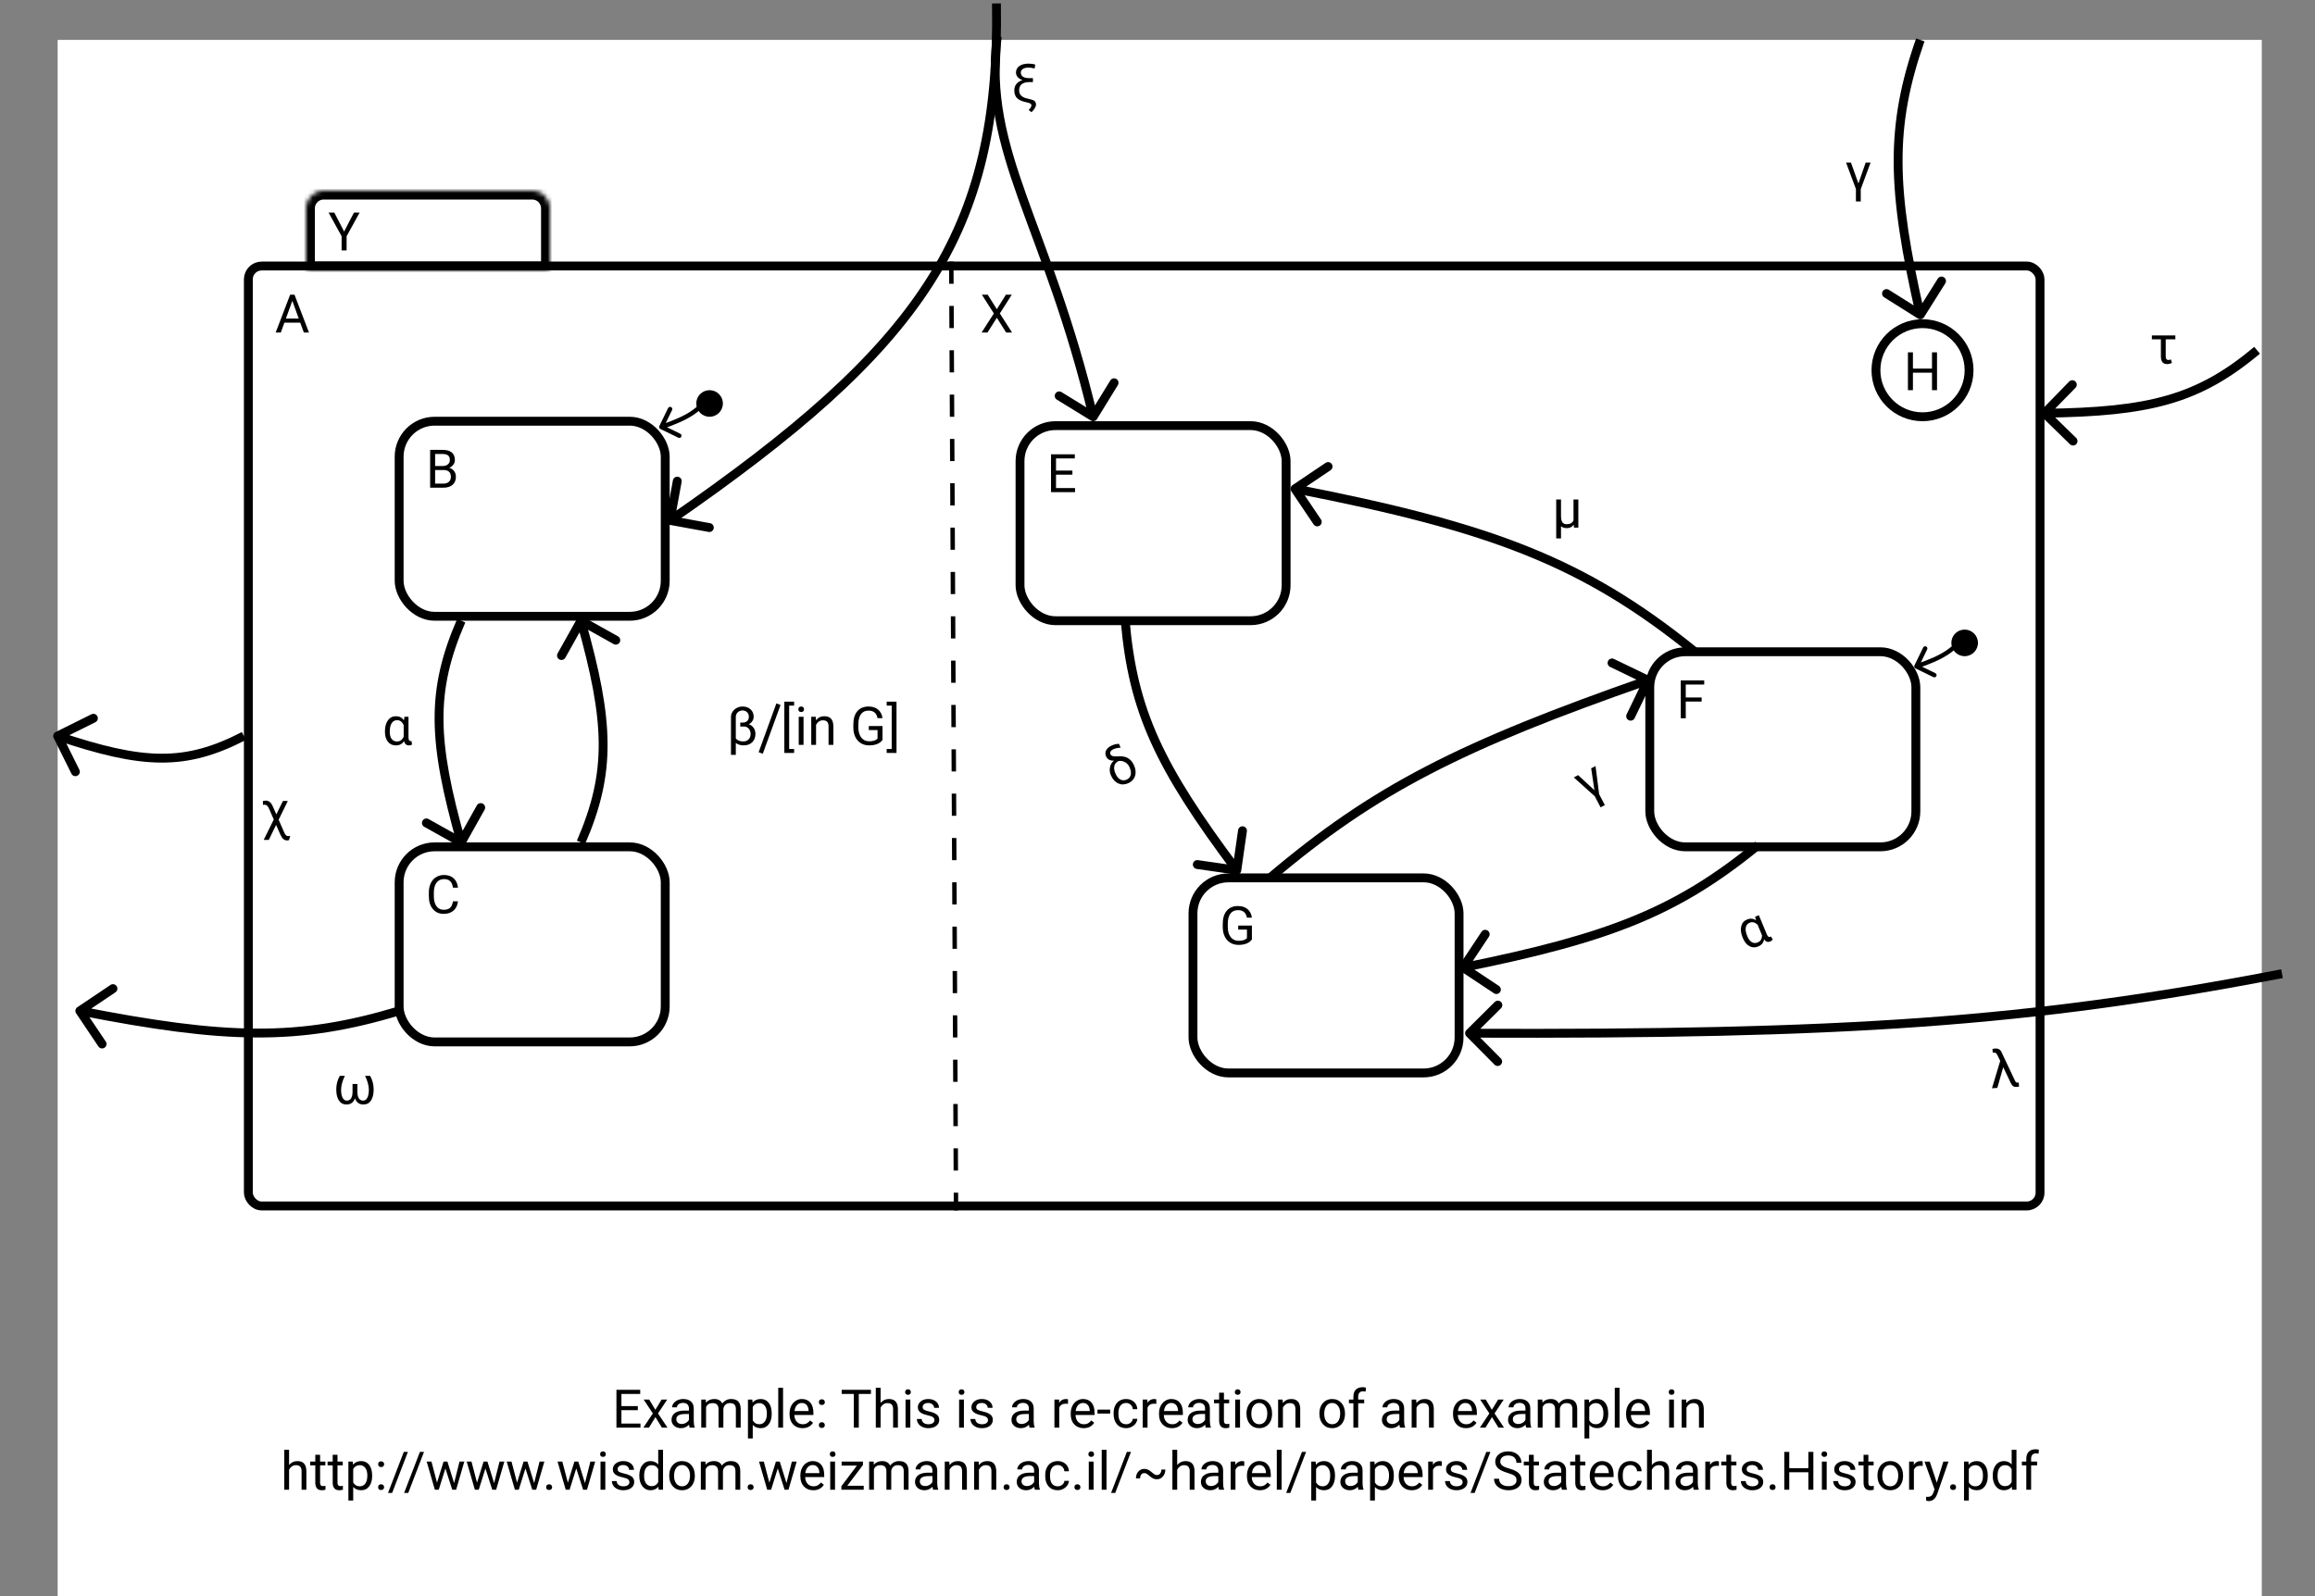 <svg width="522" height="360" viewBox="0 0 522 360" fill="none" xmlns="http://www.w3.org/2000/svg">
<rect x="0" y="0" width="522" height="360" fill="#808080" stroke="none"/>
<rect width="497" height="351" fill="white" transform="translate(13 9)"/>
<rect width="406" height="214" fill="black" fill-opacity="0" transform="translate(55 59)"/>
<rect width="406" height="214" fill="black" fill-opacity="0" transform="translate(55 59)"/>
<rect x="56" y="60" width="404" height="212" rx="3" stroke="black" stroke-width="2"/>
<path d="M67.701 72.773H64.127L63.324 75H62.164L65.422 66.469H66.406L69.67 75H68.516L67.701 72.773ZM64.467 71.848H67.367L65.914 67.857L64.467 71.848Z" fill="black"/>
<rect width="55" height="18" fill="black" fill-opacity="0" transform="translate(69 43)"/>
<mask id="path-3-inside-1" fill="white">
<path d="M69 47C69 44.791 70.791 43 73 43H120C122.209 43 124 44.791 124 47V60C124 60.552 123.552 61 123 61H70C69.448 61 69 60.552 69 60V47Z"/>
</mask>
<path d="M69 47C69 44.791 70.791 43 73 43H120C122.209 43 124 44.791 124 47V60C124 60.552 123.552 61 123 61H70C69.448 61 69 60.552 69 60V47Z" stroke="black" stroke-width="4" mask="url(#path-3-inside-1)"/>
<path d="M77.592 52.22L79.818 47.937H81.096L78.154 53.286V56.468H77.029V53.286L74.088 47.937H75.377L77.592 52.22Z" fill="black"/>
<path d="M351.986 112.66V116.369C351.99 117.006 352.092 117.477 352.291 117.781C352.494 118.086 352.822 118.238 353.275 118.238C354.053 118.238 354.562 117.941 354.805 117.348V112.66H355.895V119H354.916L354.863 118.326C354.5 118.854 353.986 119.117 353.322 119.117C352.748 119.117 352.303 118.975 351.986 118.689V121.438H350.902V112.66H351.986Z" fill="black"/>
<rect width="18" height="17" fill="black" fill-opacity="0" transform="translate(430 142)"/>
<circle cx="443" cy="145" r="3" fill="black"/>
<rect width="1.282" height="13.548" fill="black" fill-opacity="0" transform="translate(444.076 143.789) scale(-1 1) rotate(-55.994)"/>
<path d="M431.91 150.754C431.661 150.633 431.558 150.334 431.679 150.085L433.649 146.039C433.77 145.791 434.069 145.688 434.317 145.809C434.566 145.93 434.669 146.229 434.548 146.477L432.797 150.074L436.393 151.825C436.641 151.946 436.745 152.245 436.624 152.493C436.503 152.741 436.204 152.845 435.955 152.724L431.91 150.754ZM443.775 143.004C442.464 144.971 441.132 146.393 439.34 147.588C437.558 148.775 435.343 149.724 432.292 150.777L431.965 149.831C434.995 148.786 437.112 147.871 438.785 146.756C440.446 145.649 441.689 144.331 442.943 142.45L443.775 143.004Z" fill="black"/>
<rect width="96.243" height="52.691" fill="black" fill-opacity="0" transform="translate(284 193.609) rotate(-27.613)"/>
<rect width="65" height="15" fill="black" fill-opacity="0" transform="translate(300.195 198.68) rotate(-27.613)"/>
<rect width="7" height="15" fill="black" fill-opacity="0" transform="translate(351.589 171.797) rotate(-27.613)"/>
<path d="M359.524 178.235L358.788 173.29L359.77 172.777L360.586 179.128L361.87 181.583L360.905 182.089L359.601 179.596L354.863 175.343L355.845 174.83L359.524 178.235Z" fill="black"/>
<rect width="5" height="96.243" fill="black" fill-opacity="0" transform="translate(284 193.609) scale(1 -1) rotate(-62.387)"/>
<path d="M372.032 152.53C372.53 152.77 372.739 153.367 372.499 153.865L368.59 161.972C368.35 162.469 367.752 162.678 367.255 162.438C366.758 162.198 366.549 161.601 366.789 161.103L370.263 153.897L363.057 150.423C362.559 150.183 362.35 149.585 362.59 149.087C362.83 148.59 363.428 148.381 363.925 148.621L372.032 152.53ZM285.671 197.276C309.561 177.009 329.088 167.224 371.268 152.486L371.928 154.375C329.863 169.072 310.592 178.757 286.964 198.802L285.671 197.276Z" fill="black"/>
<rect width="62" height="46" fill="black" fill-opacity="0" transform="translate(89 94)"/>
<rect x="90" y="95" width="60" height="44" rx="8" stroke="black" stroke-width="2"/>
<path d="M96.99 110V101.469H99.779C100.705 101.469 101.4 101.66 101.865 102.043C102.334 102.426 102.568 102.992 102.568 103.742C102.568 104.141 102.455 104.494 102.229 104.803C102.002 105.107 101.693 105.344 101.303 105.512C101.764 105.641 102.127 105.887 102.393 106.25C102.662 106.609 102.797 107.039 102.797 107.539C102.797 108.305 102.549 108.906 102.053 109.344C101.557 109.781 100.855 110 99.949 110H96.99ZM98.115 106.01V109.08H99.973C100.496 109.08 100.908 108.945 101.209 108.676C101.514 108.402 101.666 108.027 101.666 107.551C101.666 106.523 101.107 106.01 99.99 106.01H98.115ZM98.115 105.107H99.814C100.307 105.107 100.699 104.984 100.992 104.738C101.289 104.492 101.438 104.158 101.438 103.736C101.438 103.268 101.301 102.928 101.027 102.717C100.754 102.502 100.338 102.395 99.779 102.395H98.115V105.107Z" fill="black"/>
<rect width="62" height="46" fill="black" fill-opacity="0" transform="translate(89 190)"/>
<rect x="90" y="191" width="60" height="44" rx="8" stroke="black" stroke-width="2"/>
<path d="M103.266 203.293C103.16 204.195 102.826 204.893 102.264 205.385C101.705 205.873 100.961 206.117 100.031 206.117C99.023 206.117 98.215 205.756 97.606 205.033C97 204.311 96.697 203.344 96.697 202.133V201.312C96.697 200.52 96.838 199.822 97.119 199.221C97.404 198.619 97.807 198.158 98.326 197.838C98.846 197.514 99.447 197.352 100.131 197.352C101.037 197.352 101.764 197.605 102.311 198.113C102.857 198.617 103.176 199.316 103.266 200.211H102.135C102.037 199.531 101.824 199.039 101.496 198.734C101.172 198.43 100.717 198.277 100.131 198.277C99.412 198.277 98.848 198.543 98.438 199.074C98.031 199.605 97.828 200.361 97.828 201.342V202.168C97.828 203.094 98.022 203.83 98.408 204.377C98.795 204.924 99.336 205.197 100.031 205.197C100.656 205.197 101.135 205.057 101.467 204.775C101.803 204.49 102.025 203.996 102.135 203.293H103.266Z" fill="black"/>
<rect width="18" height="17" fill="black" fill-opacity="0" transform="translate(147 88)"/>
<circle cx="160" cy="91" r="3" fill="black"/>
<rect width="1.282" height="13.548" fill="black" fill-opacity="0" transform="translate(161.076 89.789) scale(-1 1) rotate(-55.994)"/>
<path d="M148.91 96.754C148.661 96.633 148.558 96.334 148.679 96.085L150.649 92.039C150.77 91.791 151.069 91.688 151.317 91.809C151.566 91.93 151.669 92.229 151.548 92.477L149.797 96.073L153.393 97.825C153.641 97.946 153.745 98.245 153.624 98.493C153.503 98.742 153.204 98.845 152.955 98.724L148.91 96.754ZM160.775 89.004C159.464 90.971 158.132 92.393 156.34 93.588C154.558 94.775 152.343 95.724 149.292 96.777L148.965 95.832C151.995 94.786 154.112 93.871 155.785 92.756C157.446 91.649 158.689 90.331 159.943 88.45L160.775 89.004Z" fill="black"/>
<rect width="1.08841e-05" height="214" fill="black" fill-opacity="0" transform="translate(214 59)"/>
<line y1="-0.5" x2="214.002" y2="-0.5" transform="matrix(0.005 1 -1 -4.3711e-08 214 59)" stroke="black" stroke-miterlimit="16" stroke-dasharray="5 5"/>
<rect width="46" height="50" fill="black" fill-opacity="0" transform="translate(131 140)"/>
<rect width="65" height="15" fill="black" fill-opacity="0" transform="translate(141 157)"/>
<rect width="41" height="15" fill="black" fill-opacity="0" transform="translate(163 157)"/>
<path d="M179.064 159.141H177.945V168.938H179.064V169.828H176.855V158.25H179.064V159.141ZM181.186 168H180.102V161.66H181.186V168ZM180.014 159.979C180.014 159.803 180.066 159.654 180.172 159.533C180.281 159.412 180.441 159.352 180.652 159.352C180.863 159.352 181.023 159.412 181.133 159.533C181.242 159.654 181.297 159.803 181.297 159.979C181.297 160.154 181.242 160.301 181.133 160.418C181.023 160.535 180.863 160.594 180.652 160.594C180.441 160.594 180.281 160.535 180.172 160.418C180.066 160.301 180.014 160.154 180.014 159.979ZM183.951 161.66L183.986 162.457C184.471 161.848 185.104 161.543 185.885 161.543C187.225 161.543 187.9 162.299 187.912 163.811V168H186.828V163.805C186.824 163.348 186.719 163.01 186.512 162.791C186.309 162.572 185.99 162.463 185.557 162.463C185.205 162.463 184.896 162.557 184.631 162.744C184.365 162.932 184.158 163.178 184.01 163.482V168H182.926V161.66H183.951ZM198.992 166.881C198.703 167.295 198.299 167.605 197.779 167.812C197.264 168.016 196.662 168.117 195.975 168.117C195.279 168.117 194.662 167.955 194.123 167.631C193.584 167.303 193.166 166.838 192.869 166.236C192.576 165.635 192.426 164.938 192.418 164.145V163.4C192.418 162.115 192.717 161.119 193.314 160.412C193.916 159.705 194.76 159.352 195.846 159.352C196.736 159.352 197.453 159.58 197.996 160.037C198.539 160.49 198.871 161.135 198.992 161.971H197.867C197.656 160.842 196.984 160.277 195.852 160.277C195.098 160.277 194.525 160.543 194.135 161.074C193.748 161.602 193.553 162.367 193.549 163.371V164.068C193.549 165.025 193.768 165.787 194.205 166.354C194.643 166.916 195.234 167.197 195.98 167.197C196.402 167.197 196.771 167.15 197.088 167.057C197.404 166.963 197.666 166.805 197.873 166.582V164.666H195.898V163.752H198.992V166.881ZM199.936 158.25H202.15V169.828H199.936V168.938H201.066V159.141H199.936V158.25Z" fill="black"/>
<line x1="171.53" y1="169.829" x2="175.53" y2="158.829" stroke="black"/>
<path d="M167.432 159.352C168.186 159.352 168.791 159.566 169.248 159.996C169.709 160.422 169.939 160.975 169.939 161.654C169.939 162.01 169.844 162.336 169.652 162.633C169.461 162.93 169.193 163.168 168.85 163.348C169.33 163.523 169.697 163.803 169.951 164.186C170.209 164.564 170.338 165.008 170.338 165.516C170.338 166.316 170.094 166.951 169.605 167.42C169.121 167.885 168.479 168.117 167.678 168.117C166.971 168.117 166.383 167.932 165.914 167.561V170.25H164.824V161.713C164.824 161.291 164.943 160.896 165.182 160.529C165.42 160.162 165.74 159.875 166.143 159.668C166.549 159.457 166.979 159.352 167.432 159.352ZM168.855 161.631C168.855 161.232 168.723 160.902 168.457 160.641C168.191 160.375 167.85 160.242 167.432 160.242C167.01 160.242 166.652 160.381 166.359 160.658C166.066 160.936 165.918 161.283 165.914 161.701V166.559C166.086 166.762 166.312 166.926 166.594 167.051C166.875 167.172 167.199 167.232 167.566 167.232C168.09 167.232 168.502 167.076 168.803 166.764C169.104 166.451 169.254 166.043 169.254 165.539C169.254 165.078 169.117 164.688 168.844 164.367C168.57 164.043 168.221 163.875 167.795 163.863H166.916V162.973H167.414C167.883 162.973 168.24 162.857 168.486 162.627C168.732 162.393 168.855 162.061 168.855 161.631Z" fill="black"/>
<rect width="5" height="50" fill="black" fill-opacity="0" transform="translate(136 190) rotate(-180)"/>
<path d="M131.488 139.127C131.006 138.858 130.397 139.03 130.127 139.512L125.734 147.367C125.465 147.849 125.637 148.458 126.119 148.728C126.601 148.997 127.21 148.825 127.48 148.343L131.385 141.361L138.367 145.266C138.849 145.535 139.458 145.363 139.728 144.881C139.997 144.399 139.825 143.79 139.343 143.52L131.488 139.127ZM131.917 190.398C135.384 182.404 137.046 175.5 136.999 167.673C136.953 159.876 135.21 151.218 131.962 139.728L130.038 140.272C133.273 151.716 134.954 160.164 134.999 167.685C135.044 175.177 133.464 181.805 130.083 189.602L131.917 190.398Z" fill="black"/>
<rect width="43" height="50" fill="black" fill-opacity="0" transform="translate(65 140)"/>
<rect width="65" height="15" fill="black" fill-opacity="0" transform="translate(28 157)"/>
<rect width="7" height="15" fill="black" fill-opacity="0" transform="translate(86 157)"/>
<path d="M92.109 161.66V166.33C92.117 166.877 92.273 167.15 92.578 167.15C92.652 167.15 92.719 167.141 92.777 167.121L92.912 167.924C92.725 168.057 92.486 168.123 92.197 168.123C91.623 168.123 91.262 167.801 91.113 167.156C90.695 167.801 90.078 168.123 89.262 168.123C88.512 168.123 87.914 167.848 87.469 167.297C87.023 166.742 86.801 165.988 86.801 165.035V164.947C86.801 163.916 87.022 163.092 87.463 162.475C87.904 161.854 88.508 161.543 89.273 161.543C90.066 161.543 90.672 161.857 91.09 162.486L91.189 161.66H92.109ZM87.885 165.07C87.885 165.754 88.027 166.287 88.312 166.67C88.598 167.049 89.004 167.238 89.531 167.238C90.207 167.238 90.705 166.875 91.025 166.148V163.535C90.693 162.801 90.199 162.434 89.543 162.434C89.019 162.434 88.611 162.656 88.318 163.102C88.029 163.543 87.885 164.199 87.885 165.07Z" fill="black"/>
<rect width="5" height="50" fill="black" fill-opacity="0" transform="translate(99 140)"/>
<path d="M103.512 190.873C103.994 191.142 104.603 190.97 104.873 190.488L109.266 182.633C109.535 182.151 109.363 181.542 108.881 181.272C108.399 181.003 107.79 181.175 107.52 181.657L103.615 188.639L96.633 184.734C96.151 184.465 95.542 184.637 95.272 185.119C95.003 185.601 95.175 186.21 95.657 186.48L103.512 190.873ZM103.083 139.602C99.616 147.596 97.954 154.5 98.001 162.327C98.047 170.124 99.79 178.782 103.038 190.272L104.962 189.728C101.727 178.284 100.046 169.836 100.001 162.315C99.956 154.823 101.536 148.195 104.917 140.398L103.083 139.602Z" fill="black"/>
<rect width="62" height="46" fill="black" fill-opacity="0" transform="translate(229 95)"/>
<rect x="230" y="96" width="60" height="44" rx="8" stroke="black" stroke-width="2"/>
<path d="M241.812 107.057H238.115V110.08H242.41V111H236.99V102.469H242.352V103.395H238.115V106.137H241.812V107.057Z" fill="black"/>
<rect width="62" height="46" fill="black" fill-opacity="0" transform="translate(371 146)"/>
<rect x="372" y="147" width="60" height="44" rx="8" stroke="black" stroke-width="2"/>
<path d="M383.695 158.232H380.115V162H378.99V153.469H384.275V154.395H380.115V157.312H383.695V158.232Z" fill="black"/>
<rect width="62" height="46" fill="black" fill-opacity="0" transform="translate(268 197)"/>
<rect x="269" y="198" width="60" height="44" rx="8" stroke="black" stroke-width="2"/>
<path d="M282.289 211.881C282 212.295 281.596 212.605 281.076 212.812C280.561 213.016 279.959 213.117 279.271 213.117C278.576 213.117 277.959 212.955 277.42 212.631C276.881 212.303 276.463 211.838 276.166 211.236C275.873 210.635 275.723 209.938 275.715 209.145V208.4C275.715 207.115 276.014 206.119 276.611 205.412C277.213 204.705 278.057 204.352 279.143 204.352C280.033 204.352 280.75 204.58 281.293 205.037C281.836 205.49 282.168 206.135 282.289 206.971H281.164C280.953 205.842 280.281 205.277 279.148 205.277C278.395 205.277 277.822 205.543 277.432 206.074C277.045 206.602 276.85 207.367 276.846 208.371V209.068C276.846 210.025 277.064 210.787 277.502 211.354C277.939 211.916 278.531 212.197 279.277 212.197C279.699 212.197 280.068 212.15 280.385 212.057C280.701 211.963 280.963 211.805 281.17 211.582V209.666H279.195V208.752H282.289V211.881Z" fill="black"/>
<rect width="23" height="23" fill="black" fill-opacity="0" transform="translate(422 72)"/>
<circle cx="433.5" cy="83.5" r="10.5" stroke="black" stroke-width="2"/>
<path d="M436.77 88H435.639V84.057H431.338V88H430.213V79.469H431.338V83.137H435.639V79.469H436.77V88Z" fill="black"/>
<rect width="54" height="62" fill="black" fill-opacity="0" transform="translate(208 159.949) rotate(-23.983)"/>
<rect width="65" height="15" fill="black" fill-opacity="0" transform="translate(193.594 191.532) rotate(-23.983)"/>
<rect width="7" height="15" fill="black" fill-opacity="0" transform="translate(246.586 167.957) rotate(-23.983)"/>
<path d="M249.404 170.604C249.188 170.119 249.197 169.655 249.432 169.213C249.669 168.765 250.1 168.403 250.725 168.125C251.221 167.904 251.752 167.786 252.317 167.769L252.688 168.63C252.055 168.66 251.517 168.773 251.075 168.97C250.768 169.106 250.552 169.279 250.427 169.489C250.306 169.696 250.294 169.911 250.393 170.132C250.564 170.518 251.106 170.672 252.017 170.596C252.93 170.515 253.677 170.634 254.259 170.952C254.843 171.265 255.299 171.767 255.628 172.459L255.721 172.668C255.964 173.214 256.077 173.751 256.06 174.28C256.042 174.806 255.89 175.276 255.603 175.689C255.319 176.098 254.918 176.417 254.401 176.648C253.609 177 252.86 177.019 252.156 176.704C251.453 176.384 250.91 175.792 250.525 174.928L250.495 174.858C250.233 174.27 250.164 173.665 250.29 173.045C250.416 172.424 250.708 171.937 251.167 171.584L251.15 171.559C250.734 171.577 250.375 171.504 250.071 171.34C249.771 171.174 249.548 170.929 249.404 170.604ZM251.546 174.525C251.825 175.154 252.189 175.586 252.636 175.823C253.085 176.055 253.555 176.062 254.044 175.845C254.529 175.629 254.834 175.277 254.959 174.79C255.085 174.302 254.99 173.705 254.676 172.998C254.46 172.513 254.113 172.143 253.637 171.889C253.163 171.63 252.682 171.555 252.197 171.664C251.711 171.88 251.404 172.237 251.275 172.735C251.144 173.229 251.234 173.826 251.546 174.525Z" fill="black"/>
<rect width="5" height="62" fill="black" fill-opacity="0" transform="translate(249.115 141.658) rotate(-23.983)"/>
<path d="M278.742 197.263C279.289 197.341 279.796 196.962 279.874 196.415L281.154 187.507C281.233 186.96 280.853 186.453 280.306 186.375C279.76 186.296 279.253 186.676 279.174 187.222L278.037 195.141L270.118 194.003C269.571 193.925 269.065 194.304 268.986 194.851C268.908 195.398 269.287 195.905 269.834 195.983L278.742 197.263ZM252.687 139.708C253.545 150.136 255.497 158.576 259.454 167.357C263.402 176.118 269.33 185.181 278.084 196.872L279.685 195.674C270.956 184.016 265.134 175.093 261.278 166.535C257.431 157.999 255.523 149.789 254.68 139.544L252.687 139.708Z" fill="black"/>
<rect width="72" height="64" fill="black" fill-opacity="0" transform="translate(328 213.6) rotate(-22.54)"/>
<rect width="65" height="15" fill="black" fill-opacity="0" transform="translate(335.597 226.687) rotate(-22.54)"/>
<rect width="7" height="15" fill="black" fill-opacity="0" transform="translate(389.167 204.454) rotate(-22.54)"/>
<path d="M396.596 206.416L398.386 210.73C398.603 211.232 398.852 211.424 399.133 211.308C399.202 211.279 399.259 211.245 399.306 211.204L399.738 211.894C399.616 212.088 399.421 212.241 399.154 212.352C398.624 212.572 398.167 212.413 397.783 211.874C397.644 212.63 397.197 213.164 396.443 213.477C395.75 213.765 395.093 213.739 394.47 213.401C393.846 213.06 393.352 212.449 392.986 211.569L392.953 211.487C392.557 210.535 392.445 209.689 392.616 208.95C392.786 208.207 393.224 207.689 393.931 207.395C394.664 207.091 395.344 207.15 395.971 207.57L395.746 206.769L396.596 206.416ZM394.001 211.185C394.263 211.817 394.599 212.255 395.009 212.499C395.418 212.74 395.866 212.759 396.353 212.557C396.977 212.298 397.298 211.771 397.315 210.977L396.313 208.564C395.725 208.013 395.128 207.863 394.522 208.115C394.038 208.315 393.747 208.677 393.647 209.201C393.549 209.719 393.667 210.381 394.001 211.185Z" fill="black"/>
<rect width="5" height="72" fill="black" fill-opacity="0" transform="translate(398.333 195.236) scale(-1 1) rotate(-67.46)"/>
<path d="M329.364 219.051C328.904 218.746 328.778 218.125 329.083 217.665L334.059 210.166C334.365 209.706 334.985 209.58 335.446 209.885C335.906 210.191 336.031 210.811 335.726 211.272L331.303 217.938L337.969 222.361C338.429 222.666 338.555 223.287 338.249 223.747C337.944 224.207 337.323 224.333 336.863 224.027L329.364 219.051ZM397.05 191.392C378.496 206.578 363.183 212.51 330.115 219.198L329.718 217.238C362.627 210.582 377.583 204.741 395.783 189.844L397.05 191.392Z" fill="black"/>
<rect width="183.683" height="95.909" fill="black" fill-opacity="0" transform="translate(331 228.051) rotate(-4.193)"/>
<rect width="65" height="15" fill="black" fill-opacity="0" transform="translate(389.941 238.77) rotate(-4.193)"/>
<rect width="7" height="15" fill="black" fill-opacity="0" transform="translate(447.786 234.53) rotate(-4.193)"/>
<path d="M449.82 236.492C450.202 236.464 450.515 236.519 450.76 236.658C451.006 236.797 451.206 237.046 451.362 237.407L454.332 243.705C454.425 243.898 454.516 244.03 454.608 244.102C454.703 244.169 454.819 244.198 454.955 244.188L455.176 244.154L455.276 245.04C455.139 245.097 454.989 245.131 454.825 245.143C454.525 245.165 454.297 245.147 454.14 245.088C453.982 245.025 453.837 244.914 453.704 244.755C453.571 244.597 453.437 244.366 453.301 244.062L451.703 240.695L450.365 245.37L449.161 245.458L451.023 239.277L450.361 237.944C450.256 237.733 450.147 237.586 450.035 237.504C449.927 237.422 449.786 237.387 449.61 237.4L449.337 237.432L449.27 236.603C449.43 236.544 449.613 236.507 449.82 236.492Z" fill="black"/>
<rect width="5" height="183.683" fill="black" fill-opacity="0" transform="translate(514.923 224.594) scale(-1 1) rotate(-85.807)"/>
<path d="M330.656 233.743C330.267 233.351 330.269 232.717 330.661 232.328L337.048 225.987C337.44 225.598 338.073 225.601 338.462 225.992C338.851 226.384 338.849 227.018 338.457 227.407L332.78 233.043L338.416 238.72C338.805 239.112 338.803 239.745 338.411 240.135C338.019 240.524 337.386 240.521 336.997 240.129L330.656 233.743ZM514.747 220.59C457.303 231.678 415.897 234.343 331.362 234.038L331.369 232.038C415.841 232.343 457.103 229.68 514.368 218.626L514.747 220.59Z" fill="black"/>
<rect width="39" height="62" fill="black" fill-opacity="0" transform="translate(398 9)"/>
<rect width="65" height="15" fill="black" fill-opacity="0" transform="translate(357 32)"/>
<rect width="7" height="15" fill="black" fill-opacity="0" transform="translate(415 32)"/>
<path d="M419.047 41.383L420.688 36.66H421.795L419.574 42.666V45.438H418.484V42.625L416.258 36.66H417.365L419.047 41.383Z" fill="black"/>
<rect width="5" height="62" fill="black" fill-opacity="0" transform="translate(428 9)"/>
<path d="M432.468 71.847C432.935 72.141 433.553 72 433.847 71.532L438.637 63.913C438.931 63.446 438.79 62.828 438.323 62.534C437.855 62.24 437.238 62.381 436.944 62.849L432.686 69.621L425.913 65.363C425.446 65.069 424.828 65.21 424.534 65.677C424.24 66.145 424.381 66.762 424.849 67.056L432.468 71.847ZM432.056 8.67C428.602 18.547 426.955 27.051 427.001 36.683C427.047 46.292 428.779 56.982 432.025 71.222L433.975 70.778C430.738 56.578 429.046 46.059 429.001 36.673C428.956 27.31 430.55 19.034 433.944 9.33L432.056 8.67Z" fill="black"/>
<path d="M224.773 69.738L226.818 66.469H228.143L225.447 70.699L228.207 75H226.871L224.773 71.672L222.664 75H221.334L224.1 70.699L221.398 66.469H222.717L224.773 69.738Z" fill="black"/>
<rect width="5" height="50" fill="black" fill-opacity="0" transform="translate(510.361 83.794) scale(-1 1) rotate(-73.5)"/>
<path d="M460.302 93.917C459.906 93.531 459.898 92.898 460.284 92.502L466.568 86.059C466.954 85.664 467.587 85.656 467.982 86.042C468.377 86.427 468.385 87.061 468 87.456L462.414 93.183L468.141 98.769C468.537 99.154 468.545 99.787 468.159 100.183C467.773 100.578 467.14 100.586 466.745 100.2L460.302 93.917ZM509.583 79.767C502.903 85.361 496.755 88.915 489.237 91.093C481.748 93.263 472.952 94.051 461.013 94.201L460.988 92.201C472.879 92.052 481.457 91.265 488.681 89.172C495.877 87.087 501.783 83.69 508.299 78.233L509.583 79.767Z" fill="black"/>
<rect width="20.815" height="137.879" fill="black" fill-opacity="0" transform="translate(242.287 11.883) scale(-1 1) rotate(-32.258)"/>
<path d="M150.914 118.355C150.37 118.255 150.01 117.734 150.11 117.191L151.729 108.338C151.829 107.795 152.35 107.435 152.893 107.534C153.436 107.634 153.796 108.155 153.697 108.698L152.257 116.567L160.127 118.007C160.67 118.106 161.03 118.627 160.93 119.171C160.831 119.714 160.31 120.074 159.767 119.974L150.914 118.355ZM225.685 0.757C226.12 26.905 221.844 46.498 210.272 64.474C198.726 82.408 179.973 98.639 151.662 118.194L150.525 116.548C178.793 97.024 197.269 80.977 208.59 63.391C219.885 45.847 224.116 26.68 223.685 0.79L225.685 0.757Z" fill="black"/>
<rect width="19.85" height="102.235" fill="black" fill-opacity="0" transform="translate(209 19.147) rotate(-36.97)"/>
<path d="M245.976 94.852C246.447 95.141 247.063 94.994 247.352 94.524L252.065 86.856C252.354 86.386 252.207 85.77 251.737 85.481C251.266 85.192 250.65 85.338 250.361 85.809L246.172 92.624L239.356 88.435C238.886 88.146 238.27 88.293 237.981 88.763C237.692 89.234 237.838 89.85 238.309 90.139L245.976 94.852ZM223.866 8.089C222.229 21.489 225.077 32.115 229.593 44.815C234.109 57.514 240.294 72.301 245.527 94.232L247.473 93.768C242.206 71.699 235.962 56.757 231.477 44.145C226.993 31.532 224.271 21.263 225.852 8.331L223.866 8.089Z" fill="black"/>
<rect width="6.748" height="97.209" fill="black" fill-opacity="0" transform="translate(384.58 140.647) rotate(112.147)"/>
<path d="M291.441 109.42C290.983 109.729 290.862 110.35 291.17 110.808L296.197 118.274C296.506 118.732 297.127 118.853 297.585 118.545C298.043 118.236 298.165 117.615 297.856 117.157L293.388 110.521L300.024 106.053C300.482 105.744 300.603 105.123 300.295 104.665C299.986 104.206 299.365 104.085 298.907 104.394L291.441 109.42ZM382.664 146.118C357.536 125.842 336.869 117.99 292.192 109.268L291.808 111.231C336.326 119.922 356.635 127.685 381.408 147.675L382.664 146.118Z" fill="black"/>
<path d="M490.514 76.539H488.34V80.424C488.34 80.943 488.545 81.203 488.955 81.203C489.123 81.203 489.303 81.152 489.494 81.051L489.74 81.812C489.443 82.016 489.088 82.117 488.674 82.117C488.186 82.117 487.826 81.975 487.596 81.689C487.369 81.4 487.254 80.971 487.25 80.4V76.539H485.217V75.66H490.514V76.539Z" fill="black"/>
<path d="M233.285 15.453C232.77 15.312 232.322 15.242 231.943 15.242C231.393 15.242 230.961 15.344 230.648 15.547C230.336 15.746 230.18 16.012 230.18 16.344C230.18 17.199 230.83 17.627 232.131 17.627H232.91V18.518H232.031C231.32 18.525 230.77 18.682 230.379 18.986C229.992 19.291 229.799 19.762 229.799 20.398C229.799 20.836 229.939 21.209 230.221 21.518C230.502 21.822 230.906 22.039 231.434 22.168C231.965 22.293 232.352 22.393 232.594 22.467C232.836 22.537 233.02 22.611 233.145 22.689C233.453 22.881 233.607 23.182 233.607 23.592C233.607 23.842 233.506 24.129 233.303 24.453C233.1 24.781 232.857 25.064 232.576 25.303L231.949 24.811L232.283 24.436C232.475 24.201 232.57 23.963 232.57 23.721C232.57 23.568 232.496 23.447 232.348 23.357C232.199 23.268 231.9 23.172 231.451 23.07C231.002 22.973 230.611 22.859 230.279 22.73C229.951 22.602 229.67 22.436 229.436 22.232C229.205 22.025 229.025 21.773 228.896 21.477C228.771 21.176 228.709 20.809 228.709 20.375C228.709 19.809 228.869 19.328 229.189 18.934C229.51 18.535 229.963 18.246 230.549 18.066C230.088 17.902 229.729 17.672 229.471 17.375C229.217 17.078 229.09 16.742 229.09 16.367C229.09 15.746 229.342 15.256 229.846 14.896C230.35 14.533 231.047 14.352 231.938 14.352C232.504 14.352 233.006 14.428 233.443 14.58L233.285 15.453Z" fill="black"/>
<rect width="72" height="50" fill="black" fill-opacity="0" transform="translate(18 223)"/>
<rect width="65" height="15" fill="black" fill-opacity="0" transform="translate(20 238)"/>
<rect width="10" height="15" fill="black" fill-opacity="0" transform="translate(75 238)"/>
<path d="M77.758 242.66C77.219 243.766 76.936 244.785 76.908 245.719C76.908 246.512 77.019 247.131 77.242 247.576C77.465 248.018 77.783 248.238 78.197 248.238C78.619 248.238 78.939 248.07 79.158 247.734C79.381 247.395 79.492 246.9 79.492 246.252V244.488H80.588V246.281C80.592 246.922 80.703 247.408 80.922 247.74C81.144 248.072 81.465 248.238 81.883 248.238C82.297 248.238 82.615 248.018 82.838 247.576C83.061 247.135 83.172 246.516 83.172 245.719C83.144 244.785 82.861 243.766 82.322 242.66H83.465C83.992 243.613 84.256 244.633 84.256 245.719C84.256 246.793 84.053 247.629 83.647 248.227C83.244 248.82 82.676 249.117 81.941 249.117C81.004 249.117 80.369 248.652 80.037 247.723C79.877 248.18 79.637 248.527 79.316 248.766C78.996 249 78.603 249.117 78.139 249.117C77.404 249.117 76.834 248.82 76.428 248.227C76.025 247.629 75.824 246.793 75.824 245.719C75.824 244.598 76.088 243.578 76.615 242.66H77.758Z" fill="black"/>
<rect width="5" height="72" fill="black" fill-opacity="0" transform="translate(90 233) scale(-1 1) rotate(-90)"/>
<path d="M17.17 228.558C16.862 228.099 16.984 227.478 17.442 227.17L24.913 222.151C25.371 221.843 25.993 221.965 26.301 222.423C26.609 222.882 26.487 223.503 26.028 223.811L19.388 228.272L23.849 234.913C24.157 235.371 24.035 235.993 23.577 236.301C23.118 236.609 22.497 236.487 22.189 236.028L17.17 228.558ZM90.288 228.958C67.331 235.871 50.914 235.48 17.807 228.981L18.193 227.019C51.139 233.486 67.192 233.825 89.712 227.042L90.288 228.958Z" fill="black"/>
<rect width="42" height="50" fill="black" fill-opacity="0" transform="translate(13 161)"/>
<rect width="65" height="15" fill="black" fill-opacity="0" transform="translate(0 176)"/>
<rect width="6" height="15" fill="black" fill-opacity="0" transform="translate(59 176)"/>
<path d="M59.897 180.572C60.576 180.572 61.088 180.947 61.432 181.697L62.305 183.684L63.799 180.66H64.894L62.832 184.885L64.109 187.803C64.348 188.303 64.6 188.559 64.865 188.57H65.018L65.439 188.541L65.164 189.467C65.07 189.525 64.951 189.555 64.807 189.555C64.451 189.555 64.156 189.463 63.922 189.279C63.688 189.096 63.449 188.742 63.207 188.219L62.258 186.051L60.611 189.432H59.463L61.73 184.838L60.746 182.57C60.461 181.855 60.109 181.498 59.691 181.498L59.293 181.527L59.287 180.66C59.553 180.602 59.756 180.572 59.897 180.572Z" fill="black"/>
<rect width="5" height="42" fill="black" fill-opacity="0" transform="translate(55 171) scale(-1 1) rotate(-90)"/>
<path d="M12.104 166.445C11.859 165.95 12.061 165.35 12.555 165.104L20.617 161.102C21.111 160.857 21.711 161.059 21.957 161.553C22.203 162.048 22.001 162.648 21.506 162.894L14.34 166.451L17.898 173.617C18.143 174.111 17.941 174.711 17.447 174.957C16.952 175.203 16.352 175.001 16.106 174.506L12.104 166.445ZM55.459 166.889C48.721 170.367 42.878 172.046 36.243 171.999C29.645 171.952 22.338 170.197 12.681 166.948L13.319 165.052C22.927 168.285 29.988 169.955 36.258 169.999C42.491 170.043 48.014 168.481 54.541 165.111L55.459 166.889Z" fill="black"/>
<path d="M143.82 318.057H140.123V321.08H144.418V322H138.998V313.469H144.359V314.395H140.123V317.137H143.82V318.057ZM147.775 317.975L149.182 315.66H150.447L148.373 318.795L150.512 322H149.258L147.793 319.627L146.328 322H145.068L147.207 318.795L145.133 315.66H146.387L147.775 317.975ZM155.516 322C155.453 321.875 155.402 321.652 155.363 321.332C154.859 321.855 154.258 322.117 153.559 322.117C152.934 322.117 152.42 321.941 152.018 321.59C151.619 321.234 151.42 320.785 151.42 320.242C151.42 319.582 151.67 319.07 152.17 318.707C152.674 318.34 153.381 318.156 154.291 318.156H155.346V317.658C155.346 317.279 155.232 316.979 155.006 316.756C154.779 316.529 154.445 316.416 154.004 316.416C153.617 316.416 153.293 316.514 153.031 316.709C152.77 316.904 152.639 317.141 152.639 317.418H151.549C151.549 317.102 151.66 316.797 151.883 316.504C152.109 316.207 152.414 315.973 152.797 315.801C153.184 315.629 153.607 315.543 154.068 315.543C154.799 315.543 155.371 315.727 155.785 316.094C156.199 316.457 156.414 316.959 156.43 317.6V320.518C156.43 321.1 156.504 321.562 156.652 321.906V322H155.516ZM153.717 321.174C154.057 321.174 154.379 321.086 154.684 320.91C154.988 320.734 155.209 320.506 155.346 320.225V318.924H154.496C153.168 318.924 152.504 319.312 152.504 320.09C152.504 320.43 152.617 320.695 152.844 320.887C153.07 321.078 153.361 321.174 153.717 321.174ZM159.148 315.66L159.178 316.363C159.643 315.816 160.27 315.543 161.059 315.543C161.945 315.543 162.549 315.883 162.869 316.562C163.08 316.258 163.354 316.012 163.689 315.824C164.029 315.637 164.43 315.543 164.891 315.543C166.281 315.543 166.988 316.279 167.012 317.752V322H165.928V317.816C165.928 317.363 165.824 317.025 165.617 316.803C165.41 316.576 165.062 316.463 164.574 316.463C164.172 316.463 163.838 316.584 163.572 316.826C163.307 317.064 163.152 317.387 163.109 317.793V322H162.02V317.846C162.02 316.924 161.568 316.463 160.666 316.463C159.955 316.463 159.469 316.766 159.207 317.371V322H158.123V315.66H159.148ZM174.008 318.9C174.008 319.865 173.787 320.643 173.346 321.232C172.904 321.822 172.307 322.117 171.553 322.117C170.783 322.117 170.178 321.873 169.736 321.385V324.438H168.652V315.66H169.643L169.695 316.363C170.137 315.816 170.75 315.543 171.535 315.543C172.297 315.543 172.898 315.83 173.34 316.404C173.785 316.979 174.008 317.777 174.008 318.801V318.9ZM172.924 318.777C172.924 318.062 172.771 317.498 172.467 317.084C172.162 316.67 171.744 316.463 171.213 316.463C170.557 316.463 170.064 316.754 169.736 317.336V320.365C170.061 320.943 170.557 321.232 171.225 321.232C171.744 321.232 172.156 321.027 172.461 320.617C172.77 320.203 172.924 319.59 172.924 318.777ZM176.568 322H175.484V313H176.568V322ZM180.939 322.117C180.08 322.117 179.381 321.836 178.842 321.273C178.303 320.707 178.033 319.951 178.033 319.006V318.807C178.033 318.178 178.152 317.617 178.391 317.125C178.633 316.629 178.969 316.242 179.398 315.965C179.832 315.684 180.301 315.543 180.805 315.543C181.629 315.543 182.27 315.814 182.727 316.357C183.184 316.9 183.412 317.678 183.412 318.689V319.141H179.117C179.133 319.766 179.314 320.271 179.662 320.658C180.014 321.041 180.459 321.232 180.998 321.232C181.381 321.232 181.705 321.154 181.971 320.998C182.236 320.842 182.469 320.635 182.668 320.377L183.33 320.893C182.799 321.709 182.002 322.117 180.939 322.117ZM180.805 316.434C180.367 316.434 180 316.594 179.703 316.914C179.406 317.23 179.223 317.676 179.152 318.25H182.328V318.168C182.297 317.617 182.148 317.191 181.883 316.891C181.617 316.586 181.258 316.434 180.805 316.434ZM184.637 321.432C184.637 321.244 184.691 321.088 184.801 320.963C184.914 320.838 185.082 320.775 185.305 320.775C185.527 320.775 185.695 320.838 185.809 320.963C185.926 321.088 185.984 321.244 185.984 321.432C185.984 321.611 185.926 321.762 185.809 321.883C185.695 322.004 185.527 322.064 185.305 322.064C185.082 322.064 184.914 322.004 184.801 321.883C184.691 321.762 184.637 321.611 184.637 321.432ZM184.643 316.258C184.643 316.07 184.697 315.914 184.807 315.789C184.92 315.664 185.088 315.602 185.311 315.602C185.533 315.602 185.701 315.664 185.814 315.789C185.932 315.914 185.99 316.07 185.99 316.258C185.99 316.438 185.932 316.588 185.814 316.709C185.701 316.83 185.533 316.891 185.311 316.891C185.088 316.891 184.92 316.83 184.807 316.709C184.697 316.588 184.643 316.438 184.643 316.258ZM196.385 314.395H193.643V322H192.523V314.395H189.787V313.469H196.385V314.395ZM198.564 316.428C199.045 315.838 199.67 315.543 200.439 315.543C201.779 315.543 202.455 316.299 202.467 317.811V322H201.383V317.805C201.379 317.348 201.273 317.01 201.066 316.791C200.863 316.572 200.545 316.463 200.111 316.463C199.76 316.463 199.451 316.557 199.186 316.744C198.92 316.932 198.713 317.178 198.564 317.482V322H197.48V313H198.564V316.428ZM205.268 322H204.184V315.66H205.268V322ZM204.096 313.979C204.096 313.803 204.148 313.654 204.254 313.533C204.363 313.412 204.523 313.352 204.734 313.352C204.945 313.352 205.105 313.412 205.215 313.533C205.324 313.654 205.379 313.803 205.379 313.979C205.379 314.154 205.324 314.301 205.215 314.418C205.105 314.535 204.945 314.594 204.734 314.594C204.523 314.594 204.363 314.535 204.254 314.418C204.148 314.301 204.096 314.154 204.096 313.979ZM210.699 320.318C210.699 320.025 210.588 319.799 210.365 319.639C210.146 319.475 209.762 319.334 209.211 319.217C208.664 319.1 208.229 318.959 207.904 318.795C207.584 318.631 207.346 318.436 207.189 318.209C207.037 317.982 206.961 317.713 206.961 317.4C206.961 316.881 207.18 316.441 207.617 316.082C208.059 315.723 208.621 315.543 209.305 315.543C210.023 315.543 210.605 315.729 211.051 316.1C211.5 316.471 211.725 316.945 211.725 317.523H210.635C210.635 317.227 210.508 316.971 210.254 316.756C210.004 316.541 209.688 316.434 209.305 316.434C208.91 316.434 208.602 316.52 208.379 316.691C208.156 316.863 208.045 317.088 208.045 317.365C208.045 317.627 208.148 317.824 208.355 317.957C208.562 318.09 208.936 318.217 209.475 318.338C210.018 318.459 210.457 318.604 210.793 318.771C211.129 318.939 211.377 319.143 211.537 319.381C211.701 319.615 211.783 319.902 211.783 320.242C211.783 320.809 211.557 321.264 211.104 321.607C210.65 321.947 210.062 322.117 209.34 322.117C208.832 322.117 208.383 322.027 207.992 321.848C207.602 321.668 207.295 321.418 207.072 321.098C206.854 320.773 206.744 320.424 206.744 320.049H207.828C207.848 320.412 207.992 320.701 208.262 320.916C208.535 321.127 208.895 321.232 209.34 321.232C209.75 321.232 210.078 321.15 210.324 320.986C210.574 320.818 210.699 320.596 210.699 320.318ZM217.35 322H216.266V315.66H217.35V322ZM216.178 313.979C216.178 313.803 216.23 313.654 216.336 313.533C216.445 313.412 216.605 313.352 216.816 313.352C217.027 313.352 217.188 313.412 217.297 313.533C217.406 313.654 217.461 313.803 217.461 313.979C217.461 314.154 217.406 314.301 217.297 314.418C217.188 314.535 217.027 314.594 216.816 314.594C216.605 314.594 216.445 314.535 216.336 314.418C216.23 314.301 216.178 314.154 216.178 313.979ZM222.781 320.318C222.781 320.025 222.67 319.799 222.447 319.639C222.229 319.475 221.844 319.334 221.293 319.217C220.746 319.1 220.311 318.959 219.986 318.795C219.666 318.631 219.428 318.436 219.271 318.209C219.119 317.982 219.043 317.713 219.043 317.4C219.043 316.881 219.262 316.441 219.699 316.082C220.141 315.723 220.703 315.543 221.387 315.543C222.105 315.543 222.688 315.729 223.133 316.1C223.582 316.471 223.807 316.945 223.807 317.523H222.717C222.717 317.227 222.59 316.971 222.336 316.756C222.086 316.541 221.77 316.434 221.387 316.434C220.992 316.434 220.684 316.52 220.461 316.691C220.238 316.863 220.127 317.088 220.127 317.365C220.127 317.627 220.23 317.824 220.438 317.957C220.645 318.09 221.018 318.217 221.557 318.338C222.1 318.459 222.539 318.604 222.875 318.771C223.211 318.939 223.459 319.143 223.619 319.381C223.783 319.615 223.865 319.902 223.865 320.242C223.865 320.809 223.639 321.264 223.186 321.607C222.732 321.947 222.145 322.117 221.422 322.117C220.914 322.117 220.465 322.027 220.074 321.848C219.684 321.668 219.377 321.418 219.154 321.098C218.936 320.773 218.826 320.424 218.826 320.049H219.91C219.93 320.412 220.074 320.701 220.344 320.916C220.617 321.127 220.977 321.232 221.422 321.232C221.832 321.232 222.16 321.15 222.406 320.986C222.656 320.818 222.781 320.596 222.781 320.318ZM232.168 322C232.105 321.875 232.055 321.652 232.016 321.332C231.512 321.855 230.91 322.117 230.211 322.117C229.586 322.117 229.072 321.941 228.67 321.59C228.271 321.234 228.072 320.785 228.072 320.242C228.072 319.582 228.322 319.07 228.822 318.707C229.326 318.34 230.033 318.156 230.943 318.156H231.998V317.658C231.998 317.279 231.885 316.979 231.658 316.756C231.432 316.529 231.098 316.416 230.656 316.416C230.27 316.416 229.945 316.514 229.684 316.709C229.422 316.904 229.291 317.141 229.291 317.418H228.201C228.201 317.102 228.312 316.797 228.535 316.504C228.762 316.207 229.066 315.973 229.449 315.801C229.836 315.629 230.26 315.543 230.721 315.543C231.451 315.543 232.023 315.727 232.438 316.094C232.852 316.457 233.066 316.959 233.082 317.6V320.518C233.082 321.1 233.156 321.562 233.305 321.906V322H232.168ZM230.369 321.174C230.709 321.174 231.031 321.086 231.336 320.91C231.641 320.734 231.861 320.506 231.998 320.225V318.924H231.148C229.82 318.924 229.156 319.312 229.156 320.09C229.156 320.43 229.27 320.695 229.496 320.887C229.723 321.078 230.014 321.174 230.369 321.174ZM240.822 316.633C240.658 316.605 240.48 316.592 240.289 316.592C239.578 316.592 239.096 316.895 238.842 317.5V322H237.758V315.66H238.812L238.83 316.393C239.186 315.826 239.689 315.543 240.342 315.543C240.553 315.543 240.713 315.57 240.822 315.625V316.633ZM244.338 322.117C243.479 322.117 242.779 321.836 242.24 321.273C241.701 320.707 241.432 319.951 241.432 319.006V318.807C241.432 318.178 241.551 317.617 241.789 317.125C242.031 316.629 242.367 316.242 242.797 315.965C243.23 315.684 243.699 315.543 244.203 315.543C245.027 315.543 245.668 315.814 246.125 316.357C246.582 316.9 246.811 317.678 246.811 318.689V319.141H242.516C242.531 319.766 242.713 320.271 243.061 320.658C243.412 321.041 243.857 321.232 244.396 321.232C244.779 321.232 245.104 321.154 245.369 320.998C245.635 320.842 245.867 320.635 246.066 320.377L246.729 320.893C246.197 321.709 245.4 322.117 244.338 322.117ZM244.203 316.434C243.766 316.434 243.398 316.594 243.102 316.914C242.805 317.23 242.621 317.676 242.551 318.25H245.727V318.168C245.695 317.617 245.547 317.191 245.281 316.891C245.016 316.586 244.656 316.434 244.203 316.434ZM250.326 318.818H247.467V317.934H250.326V318.818ZM253.93 321.232C254.316 321.232 254.654 321.115 254.943 320.881C255.232 320.646 255.393 320.354 255.424 320.002H256.449C256.43 320.365 256.305 320.711 256.074 321.039C255.844 321.367 255.535 321.629 255.148 321.824C254.766 322.02 254.359 322.117 253.93 322.117C253.066 322.117 252.379 321.83 251.867 321.256C251.359 320.678 251.105 319.889 251.105 318.889V318.707C251.105 318.09 251.219 317.541 251.445 317.061C251.672 316.58 251.996 316.207 252.418 315.941C252.844 315.676 253.346 315.543 253.924 315.543C254.635 315.543 255.225 315.756 255.693 316.182C256.166 316.607 256.418 317.16 256.449 317.84H255.424C255.393 317.43 255.236 317.094 254.955 316.832C254.678 316.566 254.334 316.434 253.924 316.434C253.373 316.434 252.945 316.633 252.641 317.031C252.34 317.426 252.189 317.998 252.189 318.748V318.953C252.189 319.684 252.34 320.246 252.641 320.641C252.941 321.035 253.371 321.232 253.93 321.232ZM260.732 316.633C260.568 316.605 260.391 316.592 260.199 316.592C259.488 316.592 259.006 316.895 258.752 317.5V322H257.668V315.66H258.723L258.74 316.393C259.096 315.826 259.6 315.543 260.252 315.543C260.463 315.543 260.623 315.57 260.732 315.625V316.633ZM264.248 322.117C263.389 322.117 262.689 321.836 262.15 321.273C261.611 320.707 261.342 319.951 261.342 319.006V318.807C261.342 318.178 261.461 317.617 261.699 317.125C261.941 316.629 262.277 316.242 262.707 315.965C263.141 315.684 263.609 315.543 264.113 315.543C264.938 315.543 265.578 315.814 266.035 316.357C266.492 316.9 266.721 317.678 266.721 318.689V319.141H262.426C262.441 319.766 262.623 320.271 262.971 320.658C263.322 321.041 263.768 321.232 264.307 321.232C264.689 321.232 265.014 321.154 265.279 320.998C265.545 320.842 265.777 320.635 265.977 320.377L266.639 320.893C266.107 321.709 265.311 322.117 264.248 322.117ZM264.113 316.434C263.676 316.434 263.309 316.594 263.012 316.914C262.715 317.23 262.531 317.676 262.461 318.25H265.637V318.168C265.605 317.617 265.457 317.191 265.191 316.891C264.926 316.586 264.566 316.434 264.113 316.434ZM271.895 322C271.832 321.875 271.781 321.652 271.742 321.332C271.238 321.855 270.637 322.117 269.938 322.117C269.312 322.117 268.799 321.941 268.396 321.59C267.998 321.234 267.799 320.785 267.799 320.242C267.799 319.582 268.049 319.07 268.549 318.707C269.053 318.34 269.76 318.156 270.67 318.156H271.725V317.658C271.725 317.279 271.611 316.979 271.385 316.756C271.158 316.529 270.824 316.416 270.383 316.416C269.996 316.416 269.672 316.514 269.41 316.709C269.148 316.904 269.018 317.141 269.018 317.418H267.928C267.928 317.102 268.039 316.797 268.262 316.504C268.488 316.207 268.793 315.973 269.176 315.801C269.562 315.629 269.986 315.543 270.447 315.543C271.178 315.543 271.75 315.727 272.164 316.094C272.578 316.457 272.793 316.959 272.809 317.6V320.518C272.809 321.1 272.883 321.562 273.031 321.906V322H271.895ZM270.096 321.174C270.436 321.174 270.758 321.086 271.062 320.91C271.367 320.734 271.588 320.506 271.725 320.225V318.924H270.875C269.547 318.924 268.883 319.312 268.883 320.09C268.883 320.43 268.996 320.695 269.223 320.887C269.449 321.078 269.74 321.174 270.096 321.174ZM275.979 314.125V315.66H277.162V316.498H275.979V320.43C275.979 320.684 276.031 320.875 276.137 321.004C276.242 321.129 276.422 321.191 276.676 321.191C276.801 321.191 276.973 321.168 277.191 321.121V322C276.906 322.078 276.629 322.117 276.359 322.117C275.875 322.117 275.51 321.971 275.264 321.678C275.018 321.385 274.895 320.969 274.895 320.43V316.498H273.74V315.66H274.895V314.125H275.979ZM279.611 322H278.527V315.66H279.611V322ZM278.439 313.979C278.439 313.803 278.492 313.654 278.598 313.533C278.707 313.412 278.867 313.352 279.078 313.352C279.289 313.352 279.449 313.412 279.559 313.533C279.668 313.654 279.723 313.803 279.723 313.979C279.723 314.154 279.668 314.301 279.559 314.418C279.449 314.535 279.289 314.594 279.078 314.594C278.867 314.594 278.707 314.535 278.598 314.418C278.492 314.301 278.439 314.154 278.439 313.979ZM281.064 318.771C281.064 318.15 281.186 317.592 281.428 317.096C281.674 316.6 282.014 316.217 282.447 315.947C282.885 315.678 283.383 315.543 283.941 315.543C284.805 315.543 285.502 315.842 286.033 316.439C286.568 317.037 286.836 317.832 286.836 318.824V318.9C286.836 319.518 286.717 320.072 286.479 320.564C286.244 321.053 285.906 321.434 285.465 321.707C285.027 321.98 284.523 322.117 283.953 322.117C283.094 322.117 282.396 321.818 281.861 321.221C281.33 320.623 281.064 319.832 281.064 318.848V318.771ZM282.154 318.9C282.154 319.604 282.316 320.168 282.641 320.594C282.969 321.02 283.406 321.232 283.953 321.232C284.504 321.232 284.941 321.018 285.266 320.588C285.59 320.154 285.752 319.549 285.752 318.771C285.752 318.076 285.586 317.514 285.254 317.084C284.926 316.65 284.488 316.434 283.941 316.434C283.406 316.434 282.975 316.646 282.646 317.072C282.318 317.498 282.154 318.107 282.154 318.9ZM289.221 315.66L289.256 316.457C289.74 315.848 290.373 315.543 291.154 315.543C292.494 315.543 293.17 316.299 293.182 317.811V322H292.098V317.805C292.094 317.348 291.988 317.01 291.781 316.791C291.578 316.572 291.26 316.463 290.826 316.463C290.475 316.463 290.166 316.557 289.9 316.744C289.635 316.932 289.428 317.178 289.279 317.482V322H288.195V315.66H289.221ZM297.506 318.771C297.506 318.15 297.627 317.592 297.869 317.096C298.115 316.6 298.455 316.217 298.889 315.947C299.326 315.678 299.824 315.543 300.383 315.543C301.246 315.543 301.943 315.842 302.475 316.439C303.01 317.037 303.277 317.832 303.277 318.824V318.9C303.277 319.518 303.158 320.072 302.92 320.564C302.686 321.053 302.348 321.434 301.906 321.707C301.469 321.98 300.965 322.117 300.395 322.117C299.535 322.117 298.838 321.818 298.303 321.221C297.771 320.623 297.506 319.832 297.506 318.848V318.771ZM298.596 318.9C298.596 319.604 298.758 320.168 299.082 320.594C299.41 321.02 299.848 321.232 300.395 321.232C300.945 321.232 301.383 321.018 301.707 320.588C302.031 320.154 302.193 319.549 302.193 318.771C302.193 318.076 302.027 317.514 301.695 317.084C301.367 316.65 300.93 316.434 300.383 316.434C299.848 316.434 299.416 316.646 299.088 317.072C298.76 317.498 298.596 318.107 298.596 318.9ZM305.17 322V316.498H304.168V315.66H305.17V315.01C305.17 314.33 305.352 313.805 305.715 313.434C306.078 313.062 306.592 312.877 307.256 312.877C307.506 312.877 307.754 312.91 308 312.977L307.941 313.855C307.758 313.82 307.562 313.803 307.355 313.803C307.004 313.803 306.732 313.906 306.541 314.113C306.35 314.316 306.254 314.609 306.254 314.992V315.66H307.607V316.498H306.254V322H305.17ZM315.699 322C315.637 321.875 315.586 321.652 315.547 321.332C315.043 321.855 314.441 322.117 313.742 322.117C313.117 322.117 312.604 321.941 312.201 321.59C311.803 321.234 311.604 320.785 311.604 320.242C311.604 319.582 311.854 319.07 312.354 318.707C312.857 318.34 313.564 318.156 314.475 318.156H315.529V317.658C315.529 317.279 315.416 316.979 315.189 316.756C314.963 316.529 314.629 316.416 314.188 316.416C313.801 316.416 313.477 316.514 313.215 316.709C312.953 316.904 312.822 317.141 312.822 317.418H311.732C311.732 317.102 311.844 316.797 312.066 316.504C312.293 316.207 312.598 315.973 312.98 315.801C313.367 315.629 313.791 315.543 314.252 315.543C314.982 315.543 315.555 315.727 315.969 316.094C316.383 316.457 316.598 316.959 316.613 317.6V320.518C316.613 321.1 316.688 321.562 316.836 321.906V322H315.699ZM313.9 321.174C314.24 321.174 314.562 321.086 314.867 320.91C315.172 320.734 315.393 320.506 315.529 320.225V318.924H314.68C313.352 318.924 312.688 319.312 312.688 320.09C312.688 320.43 312.801 320.695 313.027 320.887C313.254 321.078 313.545 321.174 313.9 321.174ZM319.338 315.66L319.373 316.457C319.857 315.848 320.49 315.543 321.271 315.543C322.611 315.543 323.287 316.299 323.299 317.811V322H322.215V317.805C322.211 317.348 322.105 317.01 321.898 316.791C321.695 316.572 321.377 316.463 320.943 316.463C320.592 316.463 320.283 316.557 320.018 316.744C319.752 316.932 319.545 317.178 319.396 317.482V322H318.312V315.66H319.338ZM330.541 322.117C329.682 322.117 328.982 321.836 328.443 321.273C327.904 320.707 327.635 319.951 327.635 319.006V318.807C327.635 318.178 327.754 317.617 327.992 317.125C328.234 316.629 328.57 316.242 329 315.965C329.434 315.684 329.902 315.543 330.406 315.543C331.23 315.543 331.871 315.814 332.328 316.357C332.785 316.9 333.014 317.678 333.014 318.689V319.141H328.719C328.734 319.766 328.916 320.271 329.264 320.658C329.615 321.041 330.061 321.232 330.6 321.232C330.982 321.232 331.307 321.154 331.572 320.998C331.838 320.842 332.07 320.635 332.27 320.377L332.932 320.893C332.4 321.709 331.604 322.117 330.541 322.117ZM330.406 316.434C329.969 316.434 329.602 316.594 329.305 316.914C329.008 317.23 328.824 317.676 328.754 318.25H331.93V318.168C331.898 317.617 331.75 317.191 331.484 316.891C331.219 316.586 330.859 316.434 330.406 316.434ZM336.4 317.975L337.807 315.66H339.072L336.998 318.795L339.137 322H337.883L336.418 319.627L334.953 322H333.693L335.832 318.795L333.758 315.66H335.012L336.4 317.975ZM344.141 322C344.078 321.875 344.027 321.652 343.988 321.332C343.484 321.855 342.883 322.117 342.184 322.117C341.559 322.117 341.045 321.941 340.643 321.59C340.244 321.234 340.045 320.785 340.045 320.242C340.045 319.582 340.295 319.07 340.795 318.707C341.299 318.34 342.006 318.156 342.916 318.156H343.971V317.658C343.971 317.279 343.857 316.979 343.631 316.756C343.404 316.529 343.07 316.416 342.629 316.416C342.242 316.416 341.918 316.514 341.656 316.709C341.395 316.904 341.264 317.141 341.264 317.418H340.174C340.174 317.102 340.285 316.797 340.508 316.504C340.734 316.207 341.039 315.973 341.422 315.801C341.809 315.629 342.232 315.543 342.693 315.543C343.424 315.543 343.996 315.727 344.41 316.094C344.824 316.457 345.039 316.959 345.055 317.6V320.518C345.055 321.1 345.129 321.562 345.277 321.906V322H344.141ZM342.342 321.174C342.682 321.174 343.004 321.086 343.309 320.91C343.613 320.734 343.834 320.506 343.971 320.225V318.924H343.121C341.793 318.924 341.129 319.312 341.129 320.09C341.129 320.43 341.242 320.695 341.469 320.887C341.695 321.078 341.986 321.174 342.342 321.174ZM347.773 315.66L347.803 316.363C348.268 315.816 348.895 315.543 349.684 315.543C350.57 315.543 351.174 315.883 351.494 316.562C351.705 316.258 351.979 316.012 352.314 315.824C352.654 315.637 353.055 315.543 353.516 315.543C354.906 315.543 355.613 316.279 355.637 317.752V322H354.553V317.816C354.553 317.363 354.449 317.025 354.242 316.803C354.035 316.576 353.688 316.463 353.199 316.463C352.797 316.463 352.463 316.584 352.197 316.826C351.932 317.064 351.777 317.387 351.734 317.793V322H350.645V317.846C350.645 316.924 350.193 316.463 349.291 316.463C348.58 316.463 348.094 316.766 347.832 317.371V322H346.748V315.66H347.773ZM362.633 318.9C362.633 319.865 362.412 320.643 361.971 321.232C361.529 321.822 360.932 322.117 360.178 322.117C359.408 322.117 358.803 321.873 358.361 321.385V324.438H357.277V315.66H358.268L358.32 316.363C358.762 315.816 359.375 315.543 360.16 315.543C360.922 315.543 361.523 315.83 361.965 316.404C362.41 316.979 362.633 317.777 362.633 318.801V318.9ZM361.549 318.777C361.549 318.062 361.396 317.498 361.092 317.084C360.787 316.67 360.369 316.463 359.838 316.463C359.182 316.463 358.689 316.754 358.361 317.336V320.365C358.686 320.943 359.182 321.232 359.85 321.232C360.369 321.232 360.781 321.027 361.086 320.617C361.395 320.203 361.549 319.59 361.549 318.777ZM365.193 322H364.109V313H365.193V322ZM369.564 322.117C368.705 322.117 368.006 321.836 367.467 321.273C366.928 320.707 366.658 319.951 366.658 319.006V318.807C366.658 318.178 366.777 317.617 367.016 317.125C367.258 316.629 367.594 316.242 368.023 315.965C368.457 315.684 368.926 315.543 369.43 315.543C370.254 315.543 370.895 315.814 371.352 316.357C371.809 316.9 372.037 317.678 372.037 318.689V319.141H367.742C367.758 319.766 367.939 320.271 368.287 320.658C368.639 321.041 369.084 321.232 369.623 321.232C370.006 321.232 370.33 321.154 370.596 320.998C370.861 320.842 371.094 320.635 371.293 320.377L371.955 320.893C371.424 321.709 370.627 322.117 369.564 322.117ZM369.43 316.434C368.992 316.434 368.625 316.594 368.328 316.914C368.031 317.23 367.848 317.676 367.777 318.25H370.953V318.168C370.922 317.617 370.773 317.191 370.508 316.891C370.242 316.586 369.883 316.434 369.43 316.434ZM377.451 322H376.367V315.66H377.451V322ZM376.279 313.979C376.279 313.803 376.332 313.654 376.438 313.533C376.547 313.412 376.707 313.352 376.918 313.352C377.129 313.352 377.289 313.412 377.398 313.533C377.508 313.654 377.562 313.803 377.562 313.979C377.562 314.154 377.508 314.301 377.398 314.418C377.289 314.535 377.129 314.594 376.918 314.594C376.707 314.594 376.547 314.535 376.438 314.418C376.332 314.301 376.279 314.154 376.279 313.979ZM380.217 315.66L380.252 316.457C380.736 315.848 381.369 315.543 382.15 315.543C383.49 315.543 384.166 316.299 384.178 317.811V322H383.094V317.805C383.09 317.348 382.984 317.01 382.777 316.791C382.574 316.572 382.256 316.463 381.822 316.463C381.471 316.463 381.162 316.557 380.896 316.744C380.631 316.932 380.424 317.178 380.275 317.482V322H379.191V315.66H380.217ZM65.182 330.428C65.662 329.838 66.287 329.543 67.057 329.543C68.397 329.543 69.072 330.299 69.084 331.811V336H68V331.805C67.996 331.348 67.891 331.01 67.684 330.791C67.481 330.572 67.162 330.463 66.728 330.463C66.377 330.463 66.068 330.557 65.803 330.744C65.537 330.932 65.33 331.178 65.182 331.482V336H64.098V327H65.182V330.428ZM72.178 328.125V329.66H73.361V330.498H72.178V334.43C72.178 334.684 72.231 334.875 72.336 335.004C72.441 335.129 72.621 335.191 72.875 335.191C73 335.191 73.172 335.168 73.391 335.121V336C73.106 336.078 72.828 336.117 72.559 336.117C72.074 336.117 71.709 335.971 71.463 335.678C71.217 335.385 71.094 334.969 71.094 334.43V330.498H69.939V329.66H71.094V328.125H72.178ZM76.103 328.125V329.66H77.287V330.498H76.103V334.43C76.103 334.684 76.156 334.875 76.262 335.004C76.367 335.129 76.547 335.191 76.801 335.191C76.926 335.191 77.098 335.168 77.316 335.121V336C77.031 336.078 76.754 336.117 76.484 336.117C76 336.117 75.635 335.971 75.389 335.678C75.143 335.385 75.019 334.969 75.019 334.43V330.498H73.865V329.66H75.019V328.125H76.103ZM83.914 332.9C83.914 333.865 83.693 334.643 83.252 335.232C82.811 335.822 82.213 336.117 81.459 336.117C80.689 336.117 80.084 335.873 79.643 335.385V338.438H78.559V329.66H79.549L79.602 330.363C80.043 329.816 80.656 329.543 81.441 329.543C82.203 329.543 82.805 329.83 83.246 330.404C83.691 330.979 83.914 331.777 83.914 332.801V332.9ZM82.83 332.777C82.83 332.062 82.678 331.498 82.373 331.084C82.068 330.67 81.65 330.463 81.119 330.463C80.463 330.463 79.971 330.754 79.643 331.336V334.365C79.967 334.943 80.463 335.232 81.131 335.232C81.65 335.232 82.062 335.027 82.367 334.617C82.676 334.203 82.83 333.59 82.83 332.777ZM85.262 335.432C85.262 335.244 85.316 335.088 85.426 334.963C85.539 334.838 85.707 334.775 85.93 334.775C86.152 334.775 86.32 334.838 86.434 334.963C86.551 335.088 86.609 335.244 86.609 335.432C86.609 335.611 86.551 335.762 86.434 335.883C86.32 336.004 86.152 336.064 85.93 336.064C85.707 336.064 85.539 336.004 85.426 335.883C85.316 335.762 85.262 335.611 85.262 335.432ZM85.268 330.258C85.268 330.07 85.322 329.914 85.432 329.789C85.545 329.664 85.713 329.602 85.936 329.602C86.158 329.602 86.326 329.664 86.439 329.789C86.557 329.914 86.615 330.07 86.615 330.258C86.615 330.438 86.557 330.588 86.439 330.709C86.326 330.83 86.158 330.891 85.936 330.891C85.713 330.891 85.545 330.83 85.432 330.709C85.322 330.588 85.268 330.438 85.268 330.258ZM88.42 336.732H87.488L91.051 327.469H91.977L88.42 336.732ZM92.053 336.732H91.121L94.684 327.469H95.609L92.053 336.732ZM102.395 334.506L103.613 329.66H104.697L102.852 336H101.973L100.432 331.195L98.932 336H98.053L96.213 329.66H97.291L98.539 334.406L100.016 329.66H100.889L102.395 334.506ZM111.418 334.506L112.637 329.66H113.721L111.875 336H110.996L109.455 331.195L107.955 336H107.076L105.236 329.66H106.314L107.562 334.406L109.039 329.66H109.912L111.418 334.506ZM120.441 334.506L121.66 329.66H122.744L120.898 336H120.02L118.479 331.195L116.979 336H116.1L114.26 329.66H115.338L116.586 334.406L118.062 329.66H118.936L120.441 334.506ZM123.148 335.432C123.148 335.244 123.203 335.088 123.312 334.963C123.426 334.838 123.594 334.775 123.816 334.775C124.039 334.775 124.207 334.838 124.32 334.963C124.438 335.088 124.496 335.244 124.496 335.432C124.496 335.611 124.438 335.762 124.32 335.883C124.207 336.004 124.039 336.064 123.816 336.064C123.594 336.064 123.426 336.004 123.312 335.883C123.203 335.762 123.148 335.611 123.148 335.432ZM131.902 334.506L133.121 329.66H134.205L132.359 336H131.48L129.939 331.195L128.439 336H127.561L125.721 329.66H126.799L128.047 334.406L129.523 329.66H130.396L131.902 334.506ZM136.49 336H135.406V329.66H136.49V336ZM135.318 327.979C135.318 327.803 135.371 327.654 135.477 327.533C135.586 327.412 135.746 327.352 135.957 327.352C136.168 327.352 136.328 327.412 136.438 327.533C136.547 327.654 136.602 327.803 136.602 327.979C136.602 328.154 136.547 328.301 136.438 328.418C136.328 328.535 136.168 328.594 135.957 328.594C135.746 328.594 135.586 328.535 135.477 328.418C135.371 328.301 135.318 328.154 135.318 327.979ZM141.922 334.318C141.922 334.025 141.811 333.799 141.588 333.639C141.369 333.475 140.984 333.334 140.434 333.217C139.887 333.1 139.451 332.959 139.127 332.795C138.807 332.631 138.568 332.436 138.412 332.209C138.26 331.982 138.184 331.713 138.184 331.4C138.184 330.881 138.402 330.441 138.84 330.082C139.281 329.723 139.844 329.543 140.527 329.543C141.246 329.543 141.828 329.729 142.273 330.1C142.723 330.471 142.947 330.945 142.947 331.523H141.857C141.857 331.227 141.73 330.971 141.477 330.756C141.227 330.541 140.91 330.434 140.527 330.434C140.133 330.434 139.824 330.52 139.602 330.691C139.379 330.863 139.268 331.088 139.268 331.365C139.268 331.627 139.371 331.824 139.578 331.957C139.785 332.09 140.158 332.217 140.697 332.338C141.24 332.459 141.68 332.604 142.016 332.771C142.352 332.939 142.6 333.143 142.76 333.381C142.924 333.615 143.006 333.902 143.006 334.242C143.006 334.809 142.779 335.264 142.326 335.607C141.873 335.947 141.285 336.117 140.562 336.117C140.055 336.117 139.605 336.027 139.215 335.848C138.824 335.668 138.518 335.418 138.295 335.098C138.076 334.773 137.967 334.424 137.967 334.049H139.051C139.07 334.412 139.215 334.701 139.484 334.916C139.758 335.127 140.117 335.232 140.562 335.232C140.973 335.232 141.301 335.15 141.547 334.986C141.797 334.818 141.922 334.596 141.922 334.318ZM144.154 332.777C144.154 331.805 144.385 331.023 144.846 330.434C145.307 329.84 145.91 329.543 146.656 329.543C147.398 329.543 147.986 329.797 148.42 330.305V327H149.504V336H148.508L148.455 335.32C148.021 335.852 147.418 336.117 146.645 336.117C145.91 336.117 145.311 335.816 144.846 335.215C144.385 334.613 144.154 333.828 144.154 332.859V332.777ZM145.238 332.9C145.238 333.619 145.387 334.182 145.684 334.588C145.98 334.994 146.391 335.197 146.914 335.197C147.602 335.197 148.104 334.889 148.42 334.271V331.359C148.096 330.762 147.598 330.463 146.926 330.463C146.395 330.463 145.98 330.668 145.684 331.078C145.387 331.488 145.238 332.096 145.238 332.9ZM150.904 332.771C150.904 332.15 151.025 331.592 151.268 331.096C151.514 330.6 151.854 330.217 152.287 329.947C152.725 329.678 153.223 329.543 153.781 329.543C154.645 329.543 155.342 329.842 155.873 330.439C156.408 331.037 156.676 331.832 156.676 332.824V332.9C156.676 333.518 156.557 334.072 156.318 334.564C156.084 335.053 155.746 335.434 155.305 335.707C154.867 335.98 154.363 336.117 153.793 336.117C152.934 336.117 152.236 335.818 151.701 335.221C151.17 334.623 150.904 333.832 150.904 332.848V332.771ZM151.994 332.9C151.994 333.604 152.156 334.168 152.48 334.594C152.809 335.02 153.246 335.232 153.793 335.232C154.344 335.232 154.781 335.018 155.105 334.588C155.43 334.154 155.592 333.549 155.592 332.771C155.592 332.076 155.426 331.514 155.094 331.084C154.766 330.65 154.328 330.434 153.781 330.434C153.246 330.434 152.814 330.646 152.486 331.072C152.158 331.498 151.994 332.107 151.994 332.9ZM159.055 329.66L159.084 330.363C159.549 329.816 160.176 329.543 160.965 329.543C161.852 329.543 162.455 329.883 162.775 330.562C162.986 330.258 163.26 330.012 163.596 329.824C163.936 329.637 164.336 329.543 164.797 329.543C166.188 329.543 166.895 330.279 166.918 331.752V336H165.834V331.816C165.834 331.363 165.73 331.025 165.523 330.803C165.316 330.576 164.969 330.463 164.48 330.463C164.078 330.463 163.744 330.584 163.479 330.826C163.213 331.064 163.059 331.387 163.016 331.793V336H161.926V331.846C161.926 330.924 161.475 330.463 160.572 330.463C159.861 330.463 159.375 330.766 159.113 331.371V336H158.029V329.66H159.055ZM168.582 335.432C168.582 335.244 168.637 335.088 168.746 334.963C168.859 334.838 169.027 334.775 169.25 334.775C169.473 334.775 169.641 334.838 169.754 334.963C169.871 335.088 169.93 335.244 169.93 335.432C169.93 335.611 169.871 335.762 169.754 335.883C169.641 336.004 169.473 336.064 169.25 336.064C169.027 336.064 168.859 336.004 168.746 335.883C168.637 335.762 168.582 335.611 168.582 335.432ZM177.336 334.506L178.555 329.66H179.639L177.793 336H176.914L175.373 331.195L173.873 336H172.994L171.154 329.66H172.232L173.48 334.406L174.957 329.66H175.83L177.336 334.506ZM183.377 336.117C182.518 336.117 181.818 335.836 181.279 335.273C180.74 334.707 180.471 333.951 180.471 333.006V332.807C180.471 332.178 180.59 331.617 180.828 331.125C181.07 330.629 181.406 330.242 181.836 329.965C182.27 329.684 182.738 329.543 183.242 329.543C184.066 329.543 184.707 329.814 185.164 330.357C185.621 330.9 185.85 331.678 185.85 332.689V333.141H181.555C181.57 333.766 181.752 334.271 182.1 334.658C182.451 335.041 182.896 335.232 183.436 335.232C183.818 335.232 184.143 335.154 184.408 334.998C184.674 334.842 184.906 334.635 185.105 334.377L185.768 334.893C185.236 335.709 184.439 336.117 183.377 336.117ZM183.242 330.434C182.805 330.434 182.438 330.594 182.141 330.914C181.844 331.23 181.66 331.676 181.59 332.25H184.766V332.168C184.734 331.617 184.586 331.191 184.32 330.891C184.055 330.586 183.695 330.434 183.242 330.434ZM188.287 336H187.203V329.66H188.287V336ZM187.115 327.979C187.115 327.803 187.168 327.654 187.273 327.533C187.383 327.412 187.543 327.352 187.754 327.352C187.965 327.352 188.125 327.412 188.234 327.533C188.344 327.654 188.398 327.803 188.398 327.979C188.398 328.154 188.344 328.301 188.234 328.418C188.125 328.535 187.965 328.594 187.754 328.594C187.543 328.594 187.383 328.535 187.273 328.418C187.168 328.301 187.115 328.154 187.115 327.979ZM191.047 335.115H194.756V336H189.723V335.203L193.221 330.557H189.775V329.66H194.58V330.428L191.047 335.115ZM197 329.66L197.029 330.363C197.494 329.816 198.121 329.543 198.91 329.543C199.797 329.543 200.4 329.883 200.721 330.562C200.932 330.258 201.205 330.012 201.541 329.824C201.881 329.637 202.281 329.543 202.742 329.543C204.133 329.543 204.84 330.279 204.863 331.752V336H203.779V331.816C203.779 331.363 203.676 331.025 203.469 330.803C203.262 330.576 202.914 330.463 202.426 330.463C202.023 330.463 201.689 330.584 201.424 330.826C201.158 331.064 201.004 331.387 200.961 331.793V336H199.871V331.846C199.871 330.924 199.42 330.463 198.518 330.463C197.807 330.463 197.32 330.766 197.059 331.371V336H195.975V329.66H197ZM210.418 336C210.355 335.875 210.305 335.652 210.266 335.332C209.762 335.855 209.16 336.117 208.461 336.117C207.836 336.117 207.322 335.941 206.92 335.59C206.521 335.234 206.322 334.785 206.322 334.242C206.322 333.582 206.572 333.07 207.072 332.707C207.576 332.34 208.283 332.156 209.193 332.156H210.248V331.658C210.248 331.279 210.135 330.979 209.908 330.756C209.682 330.529 209.348 330.416 208.906 330.416C208.52 330.416 208.195 330.514 207.934 330.709C207.672 330.904 207.541 331.141 207.541 331.418H206.451C206.451 331.102 206.562 330.797 206.785 330.504C207.012 330.207 207.316 329.973 207.699 329.801C208.086 329.629 208.51 329.543 208.971 329.543C209.701 329.543 210.273 329.727 210.688 330.094C211.102 330.457 211.316 330.959 211.332 331.6V334.518C211.332 335.1 211.406 335.562 211.555 335.906V336H210.418ZM208.619 335.174C208.959 335.174 209.281 335.086 209.586 334.91C209.891 334.734 210.111 334.506 210.248 334.225V332.924H209.398C208.07 332.924 207.406 333.312 207.406 334.09C207.406 334.43 207.52 334.695 207.746 334.887C207.973 335.078 208.264 335.174 208.619 335.174ZM214.057 329.66L214.092 330.457C214.576 329.848 215.209 329.543 215.99 329.543C217.33 329.543 218.006 330.299 218.018 331.811V336H216.934V331.805C216.93 331.348 216.824 331.01 216.617 330.791C216.414 330.572 216.096 330.463 215.662 330.463C215.311 330.463 215.002 330.557 214.736 330.744C214.471 330.932 214.264 331.178 214.115 331.482V336H213.031V329.66H214.057ZM220.678 329.66L220.713 330.457C221.197 329.848 221.83 329.543 222.611 329.543C223.951 329.543 224.627 330.299 224.639 331.811V336H223.555V331.805C223.551 331.348 223.445 331.01 223.238 330.791C223.035 330.572 222.717 330.463 222.283 330.463C221.932 330.463 221.623 330.557 221.357 330.744C221.092 330.932 220.885 331.178 220.736 331.482V336H219.652V329.66H220.678ZM226.297 335.432C226.297 335.244 226.352 335.088 226.461 334.963C226.574 334.838 226.742 334.775 226.965 334.775C227.188 334.775 227.355 334.838 227.469 334.963C227.586 335.088 227.645 335.244 227.645 335.432C227.645 335.611 227.586 335.762 227.469 335.883C227.355 336.004 227.188 336.064 226.965 336.064C226.742 336.064 226.574 336.004 226.461 335.883C226.352 335.762 226.297 335.611 226.297 335.432ZM233.352 336C233.289 335.875 233.238 335.652 233.199 335.332C232.695 335.855 232.094 336.117 231.395 336.117C230.77 336.117 230.256 335.941 229.854 335.59C229.455 335.234 229.256 334.785 229.256 334.242C229.256 333.582 229.506 333.07 230.006 332.707C230.51 332.34 231.217 332.156 232.127 332.156H233.182V331.658C233.182 331.279 233.068 330.979 232.842 330.756C232.615 330.529 232.281 330.416 231.84 330.416C231.453 330.416 231.129 330.514 230.867 330.709C230.605 330.904 230.475 331.141 230.475 331.418H229.385C229.385 331.102 229.496 330.797 229.719 330.504C229.945 330.207 230.25 329.973 230.633 329.801C231.02 329.629 231.443 329.543 231.904 329.543C232.635 329.543 233.207 329.727 233.621 330.094C234.035 330.457 234.25 330.959 234.266 331.6V334.518C234.266 335.1 234.34 335.562 234.488 335.906V336H233.352ZM231.553 335.174C231.893 335.174 232.215 335.086 232.52 334.91C232.824 334.734 233.045 334.506 233.182 334.225V332.924H232.332C231.004 332.924 230.34 333.312 230.34 334.09C230.34 334.43 230.453 334.695 230.68 334.887C230.906 335.078 231.197 335.174 231.553 335.174ZM238.508 335.232C238.895 335.232 239.232 335.115 239.521 334.881C239.811 334.646 239.971 334.354 240.002 334.002H241.027C241.008 334.365 240.883 334.711 240.652 335.039C240.422 335.367 240.113 335.629 239.727 335.824C239.344 336.02 238.938 336.117 238.508 336.117C237.645 336.117 236.957 335.83 236.445 335.256C235.938 334.678 235.684 333.889 235.684 332.889V332.707C235.684 332.09 235.797 331.541 236.023 331.061C236.25 330.58 236.574 330.207 236.996 329.941C237.422 329.676 237.924 329.543 238.502 329.543C239.213 329.543 239.803 329.756 240.271 330.182C240.744 330.607 240.996 331.16 241.027 331.84H240.002C239.971 331.43 239.814 331.094 239.533 330.832C239.256 330.566 238.912 330.434 238.502 330.434C237.951 330.434 237.523 330.633 237.219 331.031C236.918 331.426 236.768 331.998 236.768 332.748V332.953C236.768 333.684 236.918 334.246 237.219 334.641C237.52 335.035 237.949 335.232 238.508 335.232ZM242.27 335.432C242.27 335.244 242.324 335.088 242.434 334.963C242.547 334.838 242.715 334.775 242.938 334.775C243.16 334.775 243.328 334.838 243.441 334.963C243.559 335.088 243.617 335.244 243.617 335.432C243.617 335.611 243.559 335.762 243.441 335.883C243.328 336.004 243.16 336.064 242.938 336.064C242.715 336.064 242.547 336.004 242.434 335.883C242.324 335.762 242.27 335.611 242.27 335.432ZM246.588 336H245.504V329.66H246.588V336ZM245.416 327.979C245.416 327.803 245.469 327.654 245.574 327.533C245.684 327.412 245.844 327.352 246.055 327.352C246.266 327.352 246.426 327.412 246.535 327.533C246.645 327.654 246.699 327.803 246.699 327.979C246.699 328.154 246.645 328.301 246.535 328.418C246.426 328.535 246.266 328.594 246.055 328.594C245.844 328.594 245.684 328.535 245.574 328.418C245.469 328.301 245.416 328.154 245.416 327.979ZM249.506 336H248.422V327H249.506V336ZM251.463 336.732H250.531L254.094 327.469H255.02L251.463 336.732ZM262.771 331.447C262.771 332.064 262.588 332.586 262.221 333.012C261.857 333.434 261.408 333.645 260.873 333.645C260.592 333.645 260.326 333.594 260.076 333.492C259.826 333.387 259.535 333.189 259.203 332.9C258.875 332.611 258.639 332.432 258.494 332.361C258.35 332.291 258.195 332.256 258.031 332.256C257.727 332.256 257.492 332.361 257.328 332.572C257.164 332.779 257.082 333.066 257.082 333.434L256.139 333.445C256.139 332.82 256.318 332.307 256.678 331.904C257.037 331.502 257.488 331.301 258.031 331.301C258.328 331.301 258.613 331.363 258.887 331.488C259.16 331.613 259.469 331.834 259.812 332.15C260.156 332.463 260.453 332.639 260.703 332.678L260.873 332.689C261.17 332.689 261.41 332.576 261.594 332.35C261.781 332.123 261.875 331.824 261.875 331.453L262.771 331.447ZM265.443 330.428C265.924 329.838 266.549 329.543 267.318 329.543C268.658 329.543 269.334 330.299 269.346 331.811V336H268.262V331.805C268.258 331.348 268.152 331.01 267.945 330.791C267.742 330.572 267.424 330.463 266.99 330.463C266.639 330.463 266.33 330.557 266.064 330.744C265.799 330.932 265.592 331.178 265.443 331.482V336H264.359V327H265.443V330.428ZM274.883 336C274.82 335.875 274.77 335.652 274.73 335.332C274.227 335.855 273.625 336.117 272.926 336.117C272.301 336.117 271.787 335.941 271.385 335.59C270.986 335.234 270.787 334.785 270.787 334.242C270.787 333.582 271.037 333.07 271.537 332.707C272.041 332.34 272.748 332.156 273.658 332.156H274.713V331.658C274.713 331.279 274.6 330.979 274.373 330.756C274.146 330.529 273.812 330.416 273.371 330.416C272.984 330.416 272.66 330.514 272.398 330.709C272.137 330.904 272.006 331.141 272.006 331.418H270.916C270.916 331.102 271.027 330.797 271.25 330.504C271.477 330.207 271.781 329.973 272.164 329.801C272.551 329.629 272.975 329.543 273.436 329.543C274.166 329.543 274.738 329.727 275.152 330.094C275.566 330.457 275.781 330.959 275.797 331.6V334.518C275.797 335.1 275.871 335.562 276.02 335.906V336H274.883ZM273.084 335.174C273.424 335.174 273.746 335.086 274.051 334.91C274.355 334.734 274.576 334.506 274.713 334.225V332.924H273.863C272.535 332.924 271.871 333.312 271.871 334.09C271.871 334.43 271.984 334.695 272.211 334.887C272.438 335.078 272.729 335.174 273.084 335.174ZM280.561 330.633C280.396 330.605 280.219 330.592 280.027 330.592C279.316 330.592 278.834 330.895 278.58 331.5V336H277.496V329.66H278.551L278.568 330.393C278.924 329.826 279.428 329.543 280.08 329.543C280.291 329.543 280.451 329.57 280.561 329.625V330.633ZM284.076 336.117C283.217 336.117 282.518 335.836 281.979 335.273C281.439 334.707 281.17 333.951 281.17 333.006V332.807C281.17 332.178 281.289 331.617 281.527 331.125C281.77 330.629 282.105 330.242 282.535 329.965C282.969 329.684 283.438 329.543 283.941 329.543C284.766 329.543 285.406 329.814 285.863 330.357C286.32 330.9 286.549 331.678 286.549 332.689V333.141H282.254C282.27 333.766 282.451 334.271 282.799 334.658C283.15 335.041 283.596 335.232 284.135 335.232C284.518 335.232 284.842 335.154 285.107 334.998C285.373 334.842 285.605 334.635 285.805 334.377L286.467 334.893C285.936 335.709 285.139 336.117 284.076 336.117ZM283.941 330.434C283.504 330.434 283.137 330.594 282.84 330.914C282.543 331.23 282.359 331.676 282.289 332.25H285.465V332.168C285.434 331.617 285.285 331.191 285.02 330.891C284.754 330.586 284.395 330.434 283.941 330.434ZM288.986 336H287.902V327H288.986V336ZM290.943 336.732H290.012L293.574 327.469H294.5L290.943 336.732ZM301.027 332.9C301.027 333.865 300.807 334.643 300.365 335.232C299.924 335.822 299.326 336.117 298.572 336.117C297.803 336.117 297.197 335.873 296.756 335.385V338.438H295.672V329.66H296.662L296.715 330.363C297.156 329.816 297.77 329.543 298.555 329.543C299.316 329.543 299.918 329.83 300.359 330.404C300.805 330.979 301.027 331.777 301.027 332.801V332.9ZM299.943 332.777C299.943 332.062 299.791 331.498 299.486 331.084C299.182 330.67 298.764 330.463 298.232 330.463C297.576 330.463 297.084 330.754 296.756 331.336V334.365C297.08 334.943 297.576 335.232 298.244 335.232C298.764 335.232 299.176 335.027 299.48 334.617C299.789 334.203 299.943 333.59 299.943 332.777ZM306.324 336C306.262 335.875 306.211 335.652 306.172 335.332C305.668 335.855 305.066 336.117 304.367 336.117C303.742 336.117 303.229 335.941 302.826 335.59C302.428 335.234 302.229 334.785 302.229 334.242C302.229 333.582 302.479 333.07 302.979 332.707C303.482 332.34 304.189 332.156 305.1 332.156H306.154V331.658C306.154 331.279 306.041 330.979 305.814 330.756C305.588 330.529 305.254 330.416 304.812 330.416C304.426 330.416 304.102 330.514 303.84 330.709C303.578 330.904 303.447 331.141 303.447 331.418H302.357C302.357 331.102 302.469 330.797 302.691 330.504C302.918 330.207 303.223 329.973 303.605 329.801C303.992 329.629 304.416 329.543 304.877 329.543C305.607 329.543 306.18 329.727 306.594 330.094C307.008 330.457 307.223 330.959 307.238 331.6V334.518C307.238 335.1 307.312 335.562 307.461 335.906V336H306.324ZM304.525 335.174C304.865 335.174 305.188 335.086 305.492 334.91C305.797 334.734 306.018 334.506 306.154 334.225V332.924H305.305C303.977 332.924 303.312 333.312 303.312 334.09C303.312 334.43 303.426 334.695 303.652 334.887C303.879 335.078 304.17 335.174 304.525 335.174ZM314.293 332.9C314.293 333.865 314.072 334.643 313.631 335.232C313.189 335.822 312.592 336.117 311.838 336.117C311.068 336.117 310.463 335.873 310.021 335.385V338.438H308.938V329.66H309.928L309.98 330.363C310.422 329.816 311.035 329.543 311.82 329.543C312.582 329.543 313.184 329.83 313.625 330.404C314.07 330.979 314.293 331.777 314.293 332.801V332.9ZM313.209 332.777C313.209 332.062 313.057 331.498 312.752 331.084C312.447 330.67 312.029 330.463 311.498 330.463C310.842 330.463 310.35 330.754 310.021 331.336V334.365C310.346 334.943 310.842 335.232 311.51 335.232C312.029 335.232 312.441 335.027 312.746 334.617C313.055 334.203 313.209 333.59 313.209 332.777ZM318.307 336.117C317.447 336.117 316.748 335.836 316.209 335.273C315.67 334.707 315.4 333.951 315.4 333.006V332.807C315.4 332.178 315.52 331.617 315.758 331.125C316 330.629 316.336 330.242 316.766 329.965C317.199 329.684 317.668 329.543 318.172 329.543C318.996 329.543 319.637 329.814 320.094 330.357C320.551 330.9 320.779 331.678 320.779 332.689V333.141H316.484C316.5 333.766 316.682 334.271 317.029 334.658C317.381 335.041 317.826 335.232 318.365 335.232C318.748 335.232 319.072 335.154 319.338 334.998C319.604 334.842 319.836 334.635 320.035 334.377L320.697 334.893C320.166 335.709 319.369 336.117 318.307 336.117ZM318.172 330.434C317.734 330.434 317.367 330.594 317.07 330.914C316.773 331.23 316.59 331.676 316.52 332.25H319.695V332.168C319.664 331.617 319.516 331.191 319.25 330.891C318.984 330.586 318.625 330.434 318.172 330.434ZM325.104 330.633C324.939 330.605 324.762 330.592 324.57 330.592C323.859 330.592 323.377 330.895 323.123 331.5V336H322.039V329.66H323.094L323.111 330.393C323.467 329.826 323.971 329.543 324.623 329.543C324.834 329.543 324.994 329.57 325.104 329.625V330.633ZM329.797 334.318C329.797 334.025 329.686 333.799 329.463 333.639C329.244 333.475 328.859 333.334 328.309 333.217C327.762 333.1 327.326 332.959 327.002 332.795C326.682 332.631 326.443 332.436 326.287 332.209C326.135 331.982 326.059 331.713 326.059 331.4C326.059 330.881 326.277 330.441 326.715 330.082C327.156 329.723 327.719 329.543 328.402 329.543C329.121 329.543 329.703 329.729 330.148 330.1C330.598 330.471 330.822 330.945 330.822 331.523H329.732C329.732 331.227 329.605 330.971 329.352 330.756C329.102 330.541 328.785 330.434 328.402 330.434C328.008 330.434 327.699 330.52 327.477 330.691C327.254 330.863 327.143 331.088 327.143 331.365C327.143 331.627 327.246 331.824 327.453 331.957C327.66 332.09 328.033 332.217 328.572 332.338C329.115 332.459 329.555 332.604 329.891 332.771C330.227 332.939 330.475 333.143 330.635 333.381C330.799 333.615 330.881 333.902 330.881 334.242C330.881 334.809 330.654 335.264 330.201 335.607C329.748 335.947 329.16 336.117 328.438 336.117C327.93 336.117 327.48 336.027 327.09 335.848C326.699 335.668 326.393 335.418 326.17 335.098C325.951 334.773 325.842 334.424 325.842 334.049H326.926C326.945 334.412 327.09 334.701 327.359 334.916C327.633 335.127 327.992 335.232 328.438 335.232C328.848 335.232 329.176 335.15 329.422 334.986C329.672 334.818 329.797 334.596 329.797 334.318ZM332.51 336.732H331.578L335.141 327.469H336.066L332.51 336.732ZM339.922 332.197C338.957 331.92 338.254 331.58 337.812 331.178C337.375 330.771 337.156 330.271 337.156 329.678C337.156 329.006 337.424 328.451 337.959 328.014C338.498 327.572 339.197 327.352 340.057 327.352C340.643 327.352 341.164 327.465 341.621 327.691C342.082 327.918 342.438 328.23 342.688 328.629C342.941 329.027 343.068 329.463 343.068 329.936H341.938C341.938 329.42 341.773 329.016 341.445 328.723C341.117 328.426 340.654 328.277 340.057 328.277C339.502 328.277 339.068 328.4 338.756 328.646C338.447 328.889 338.293 329.227 338.293 329.66C338.293 330.008 338.439 330.303 338.732 330.545C339.029 330.783 339.531 331.002 340.238 331.201C340.949 331.4 341.504 331.621 341.902 331.863C342.305 332.102 342.602 332.381 342.793 332.701C342.988 333.021 343.086 333.398 343.086 333.832C343.086 334.523 342.816 335.078 342.277 335.496C341.738 335.91 341.018 336.117 340.115 336.117C339.529 336.117 338.982 336.006 338.475 335.783C337.967 335.557 337.574 335.248 337.297 334.857C337.023 334.467 336.887 334.023 336.887 333.527H338.018C338.018 334.043 338.207 334.451 338.586 334.752C338.969 335.049 339.479 335.197 340.115 335.197C340.709 335.197 341.164 335.076 341.48 334.834C341.797 334.592 341.955 334.262 341.955 333.844C341.955 333.426 341.809 333.104 341.516 332.877C341.223 332.646 340.691 332.42 339.922 332.197ZM345.834 328.125V329.66H347.018V330.498H345.834V334.43C345.834 334.684 345.887 334.875 345.992 335.004C346.098 335.129 346.277 335.191 346.531 335.191C346.656 335.191 346.828 335.168 347.047 335.121V336C346.762 336.078 346.484 336.117 346.215 336.117C345.73 336.117 345.365 335.971 345.119 335.678C344.873 335.385 344.75 334.969 344.75 334.43V330.498H343.596V329.66H344.75V328.125H345.834ZM352.203 336C352.141 335.875 352.09 335.652 352.051 335.332C351.547 335.855 350.945 336.117 350.246 336.117C349.621 336.117 349.107 335.941 348.705 335.59C348.307 335.234 348.107 334.785 348.107 334.242C348.107 333.582 348.357 333.07 348.857 332.707C349.361 332.34 350.068 332.156 350.979 332.156H352.033V331.658C352.033 331.279 351.92 330.979 351.693 330.756C351.467 330.529 351.133 330.416 350.691 330.416C350.305 330.416 349.98 330.514 349.719 330.709C349.457 330.904 349.326 331.141 349.326 331.418H348.236C348.236 331.102 348.348 330.797 348.57 330.504C348.797 330.207 349.102 329.973 349.484 329.801C349.871 329.629 350.295 329.543 350.756 329.543C351.486 329.543 352.059 329.727 352.473 330.094C352.887 330.457 353.102 330.959 353.117 331.6V334.518C353.117 335.1 353.191 335.562 353.34 335.906V336H352.203ZM350.404 335.174C350.744 335.174 351.066 335.086 351.371 334.91C351.676 334.734 351.896 334.506 352.033 334.225V332.924H351.184C349.855 332.924 349.191 333.312 349.191 334.09C349.191 334.43 349.305 334.695 349.531 334.887C349.758 335.078 350.049 335.174 350.404 335.174ZM356.287 328.125V329.66H357.471V330.498H356.287V334.43C356.287 334.684 356.34 334.875 356.445 335.004C356.551 335.129 356.73 335.191 356.984 335.191C357.109 335.191 357.281 335.168 357.5 335.121V336C357.215 336.078 356.938 336.117 356.668 336.117C356.184 336.117 355.818 335.971 355.572 335.678C355.326 335.385 355.203 334.969 355.203 334.43V330.498H354.049V329.66H355.203V328.125H356.287ZM361.373 336.117C360.514 336.117 359.814 335.836 359.275 335.273C358.736 334.707 358.467 333.951 358.467 333.006V332.807C358.467 332.178 358.586 331.617 358.824 331.125C359.066 330.629 359.402 330.242 359.832 329.965C360.266 329.684 360.734 329.543 361.238 329.543C362.062 329.543 362.703 329.814 363.16 330.357C363.617 330.9 363.846 331.678 363.846 332.689V333.141H359.551C359.566 333.766 359.748 334.271 360.096 334.658C360.447 335.041 360.893 335.232 361.432 335.232C361.814 335.232 362.139 335.154 362.404 334.998C362.67 334.842 362.902 334.635 363.102 334.377L363.764 334.893C363.232 335.709 362.436 336.117 361.373 336.117ZM361.238 330.434C360.801 330.434 360.434 330.594 360.137 330.914C359.84 331.23 359.656 331.676 359.586 332.25H362.762V332.168C362.73 331.617 362.582 331.191 362.316 330.891C362.051 330.586 361.691 330.434 361.238 330.434ZM367.648 335.232C368.035 335.232 368.373 335.115 368.662 334.881C368.951 334.646 369.111 334.354 369.143 334.002H370.168C370.148 334.365 370.023 334.711 369.793 335.039C369.562 335.367 369.254 335.629 368.867 335.824C368.484 336.02 368.078 336.117 367.648 336.117C366.785 336.117 366.098 335.83 365.586 335.256C365.078 334.678 364.824 333.889 364.824 332.889V332.707C364.824 332.09 364.938 331.541 365.164 331.061C365.391 330.58 365.715 330.207 366.137 329.941C366.562 329.676 367.064 329.543 367.643 329.543C368.354 329.543 368.943 329.756 369.412 330.182C369.885 330.607 370.137 331.16 370.168 331.84H369.143C369.111 331.43 368.955 331.094 368.674 330.832C368.396 330.566 368.053 330.434 367.643 330.434C367.092 330.434 366.664 330.633 366.359 331.031C366.059 331.426 365.908 331.998 365.908 332.748V332.953C365.908 333.684 366.059 334.246 366.359 334.641C366.66 335.035 367.09 335.232 367.648 335.232ZM372.471 330.428C372.951 329.838 373.576 329.543 374.346 329.543C375.686 329.543 376.361 330.299 376.373 331.811V336H375.289V331.805C375.285 331.348 375.18 331.01 374.973 330.791C374.77 330.572 374.451 330.463 374.018 330.463C373.666 330.463 373.357 330.557 373.092 330.744C372.826 330.932 372.619 331.178 372.471 331.482V336H371.387V327H372.471V330.428ZM381.91 336C381.848 335.875 381.797 335.652 381.758 335.332C381.254 335.855 380.652 336.117 379.953 336.117C379.328 336.117 378.814 335.941 378.412 335.59C378.014 335.234 377.814 334.785 377.814 334.242C377.814 333.582 378.064 333.07 378.564 332.707C379.068 332.34 379.775 332.156 380.686 332.156H381.74V331.658C381.74 331.279 381.627 330.979 381.4 330.756C381.174 330.529 380.84 330.416 380.398 330.416C380.012 330.416 379.688 330.514 379.426 330.709C379.164 330.904 379.033 331.141 379.033 331.418H377.943C377.943 331.102 378.055 330.797 378.277 330.504C378.504 330.207 378.809 329.973 379.191 329.801C379.578 329.629 380.002 329.543 380.463 329.543C381.193 329.543 381.766 329.727 382.18 330.094C382.594 330.457 382.809 330.959 382.824 331.6V334.518C382.824 335.1 382.898 335.562 383.047 335.906V336H381.91ZM380.111 335.174C380.451 335.174 380.773 335.086 381.078 334.91C381.383 334.734 381.604 334.506 381.74 334.225V332.924H380.891C379.562 332.924 378.898 333.312 378.898 334.09C378.898 334.43 379.012 334.695 379.238 334.887C379.465 335.078 379.756 335.174 380.111 335.174ZM387.588 330.633C387.424 330.605 387.246 330.592 387.055 330.592C386.344 330.592 385.861 330.895 385.607 331.5V336H384.523V329.66H385.578L385.596 330.393C385.951 329.826 386.455 329.543 387.107 329.543C387.318 329.543 387.479 329.57 387.588 329.625V330.633ZM390.354 328.125V329.66H391.537V330.498H390.354V334.43C390.354 334.684 390.406 334.875 390.512 335.004C390.617 335.129 390.797 335.191 391.051 335.191C391.176 335.191 391.348 335.168 391.566 335.121V336C391.281 336.078 391.004 336.117 390.734 336.117C390.25 336.117 389.885 335.971 389.639 335.678C389.393 335.385 389.27 334.969 389.27 334.43V330.498H388.115V329.66H389.27V328.125H390.354ZM396.5 334.318C396.5 334.025 396.389 333.799 396.166 333.639C395.947 333.475 395.562 333.334 395.012 333.217C394.465 333.1 394.029 332.959 393.705 332.795C393.385 332.631 393.146 332.436 392.99 332.209C392.838 331.982 392.762 331.713 392.762 331.4C392.762 330.881 392.98 330.441 393.418 330.082C393.859 329.723 394.422 329.543 395.105 329.543C395.824 329.543 396.406 329.729 396.852 330.1C397.301 330.471 397.525 330.945 397.525 331.523H396.436C396.436 331.227 396.309 330.971 396.055 330.756C395.805 330.541 395.488 330.434 395.105 330.434C394.711 330.434 394.402 330.52 394.18 330.691C393.957 330.863 393.846 331.088 393.846 331.365C393.846 331.627 393.949 331.824 394.156 331.957C394.363 332.09 394.736 332.217 395.275 332.338C395.818 332.459 396.258 332.604 396.594 332.771C396.93 332.939 397.178 333.143 397.338 333.381C397.502 333.615 397.584 333.902 397.584 334.242C397.584 334.809 397.357 335.264 396.904 335.607C396.451 335.947 395.863 336.117 395.141 336.117C394.633 336.117 394.184 336.027 393.793 335.848C393.402 335.668 393.096 335.418 392.873 335.098C392.654 334.773 392.545 334.424 392.545 334.049H393.629C393.648 334.412 393.793 334.701 394.062 334.916C394.336 335.127 394.695 335.232 395.141 335.232C395.551 335.232 395.879 335.15 396.125 334.986C396.375 334.818 396.5 334.596 396.5 334.318ZM399.02 335.432C399.02 335.244 399.074 335.088 399.184 334.963C399.297 334.838 399.465 334.775 399.688 334.775C399.91 334.775 400.078 334.838 400.191 334.963C400.309 335.088 400.367 335.244 400.367 335.432C400.367 335.611 400.309 335.762 400.191 335.883C400.078 336.004 399.91 336.064 399.688 336.064C399.465 336.064 399.297 336.004 399.184 335.883C399.074 335.762 399.02 335.611 399.02 335.432ZM408.887 336H407.756V332.057H403.455V336H402.33V327.469H403.455V331.137H407.756V327.469H408.887V336ZM411.893 336H410.809V329.66H411.893V336ZM410.721 327.979C410.721 327.803 410.773 327.654 410.879 327.533C410.988 327.412 411.148 327.352 411.359 327.352C411.57 327.352 411.73 327.412 411.84 327.533C411.949 327.654 412.004 327.803 412.004 327.979C412.004 328.154 411.949 328.301 411.84 328.418C411.73 328.535 411.57 328.594 411.359 328.594C411.148 328.594 410.988 328.535 410.879 328.418C410.773 328.301 410.721 328.154 410.721 327.979ZM417.324 334.318C417.324 334.025 417.213 333.799 416.99 333.639C416.771 333.475 416.387 333.334 415.836 333.217C415.289 333.1 414.854 332.959 414.529 332.795C414.209 332.631 413.971 332.436 413.814 332.209C413.662 331.982 413.586 331.713 413.586 331.4C413.586 330.881 413.805 330.441 414.242 330.082C414.684 329.723 415.246 329.543 415.93 329.543C416.648 329.543 417.23 329.729 417.676 330.1C418.125 330.471 418.35 330.945 418.35 331.523H417.26C417.26 331.227 417.133 330.971 416.879 330.756C416.629 330.541 416.312 330.434 415.93 330.434C415.535 330.434 415.227 330.52 415.004 330.691C414.781 330.863 414.67 331.088 414.67 331.365C414.67 331.627 414.773 331.824 414.98 331.957C415.188 332.09 415.561 332.217 416.1 332.338C416.643 332.459 417.082 332.604 417.418 332.771C417.754 332.939 418.002 333.143 418.162 333.381C418.326 333.615 418.408 333.902 418.408 334.242C418.408 334.809 418.182 335.264 417.729 335.607C417.275 335.947 416.688 336.117 415.965 336.117C415.457 336.117 415.008 336.027 414.617 335.848C414.227 335.668 413.92 335.418 413.697 335.098C413.479 334.773 413.369 334.424 413.369 334.049H414.453C414.473 334.412 414.617 334.701 414.887 334.916C415.16 335.127 415.52 335.232 415.965 335.232C416.375 335.232 416.703 335.15 416.949 334.986C417.199 334.818 417.324 334.596 417.324 334.318ZM421.291 328.125V329.66H422.475V330.498H421.291V334.43C421.291 334.684 421.344 334.875 421.449 335.004C421.555 335.129 421.734 335.191 421.988 335.191C422.113 335.191 422.285 335.168 422.504 335.121V336C422.219 336.078 421.941 336.117 421.672 336.117C421.188 336.117 420.822 335.971 420.576 335.678C420.33 335.385 420.207 334.969 420.207 334.43V330.498H419.053V329.66H420.207V328.125H421.291ZM423.342 332.771C423.342 332.15 423.463 331.592 423.705 331.096C423.951 330.6 424.291 330.217 424.725 329.947C425.162 329.678 425.66 329.543 426.219 329.543C427.082 329.543 427.779 329.842 428.311 330.439C428.846 331.037 429.113 331.832 429.113 332.824V332.9C429.113 333.518 428.994 334.072 428.756 334.564C428.521 335.053 428.184 335.434 427.742 335.707C427.305 335.98 426.801 336.117 426.23 336.117C425.371 336.117 424.674 335.818 424.139 335.221C423.607 334.623 423.342 333.832 423.342 332.848V332.771ZM424.432 332.9C424.432 333.604 424.594 334.168 424.918 334.594C425.246 335.02 425.684 335.232 426.23 335.232C426.781 335.232 427.219 335.018 427.543 334.588C427.867 334.154 428.029 333.549 428.029 332.771C428.029 332.076 427.863 331.514 427.531 331.084C427.203 330.65 426.766 330.434 426.219 330.434C425.684 330.434 425.252 330.646 424.924 331.072C424.596 331.498 424.432 332.107 424.432 332.9ZM433.537 330.633C433.373 330.605 433.195 330.592 433.004 330.592C432.293 330.592 431.811 330.895 431.557 331.5V336H430.473V329.66H431.527L431.545 330.393C431.9 329.826 432.404 329.543 433.057 329.543C433.268 329.543 433.428 329.57 433.537 329.625V330.633ZM436.719 334.412L438.195 329.66H439.355L436.807 336.979C436.412 338.033 435.785 338.561 434.926 338.561L434.721 338.543L434.316 338.467V337.588L434.609 337.611C434.977 337.611 435.262 337.537 435.465 337.389C435.672 337.24 435.842 336.969 435.975 336.574L436.215 335.93L433.953 329.66H435.137L436.719 334.412ZM439.719 335.432C439.719 335.244 439.773 335.088 439.883 334.963C439.996 334.838 440.164 334.775 440.387 334.775C440.609 334.775 440.777 334.838 440.891 334.963C441.008 335.088 441.066 335.244 441.066 335.432C441.066 335.611 441.008 335.762 440.891 335.883C440.777 336.004 440.609 336.064 440.387 336.064C440.164 336.064 439.996 336.004 439.883 335.883C439.773 335.762 439.719 335.611 439.719 335.432ZM448.215 332.9C448.215 333.865 447.994 334.643 447.553 335.232C447.111 335.822 446.514 336.117 445.76 336.117C444.99 336.117 444.385 335.873 443.943 335.385V338.438H442.859V329.66H443.85L443.902 330.363C444.344 329.816 444.957 329.543 445.742 329.543C446.504 329.543 447.105 329.83 447.547 330.404C447.992 330.979 448.215 331.777 448.215 332.801V332.9ZM447.131 332.777C447.131 332.062 446.979 331.498 446.674 331.084C446.369 330.67 445.951 330.463 445.42 330.463C444.764 330.463 444.271 330.754 443.943 331.336V334.365C444.268 334.943 444.764 335.232 445.432 335.232C445.951 335.232 446.363 335.027 446.668 334.617C446.977 334.203 447.131 333.59 447.131 332.777ZM449.334 332.777C449.334 331.805 449.564 331.023 450.025 330.434C450.486 329.84 451.09 329.543 451.836 329.543C452.578 329.543 453.166 329.797 453.6 330.305V327H454.684V336H453.688L453.635 335.32C453.201 335.852 452.598 336.117 451.824 336.117C451.09 336.117 450.49 335.816 450.025 335.215C449.564 334.613 449.334 333.828 449.334 332.859V332.777ZM450.418 332.9C450.418 333.619 450.566 334.182 450.863 334.588C451.16 334.994 451.57 335.197 452.094 335.197C452.781 335.197 453.283 334.889 453.6 334.271V331.359C453.275 330.762 452.777 330.463 452.105 330.463C451.574 330.463 451.16 330.668 450.863 331.078C450.566 331.488 450.418 332.096 450.418 332.9ZM456.904 336V330.498H455.902V329.66H456.904V329.01C456.904 328.33 457.086 327.805 457.449 327.434C457.812 327.062 458.326 326.877 458.99 326.877C459.24 326.877 459.488 326.91 459.734 326.977L459.676 327.855C459.492 327.82 459.297 327.803 459.09 327.803C458.738 327.803 458.467 327.906 458.275 328.113C458.084 328.316 457.988 328.609 457.988 328.992V329.66H459.342V330.498H457.988V336H456.904Z" fill="black"/>
</svg>
